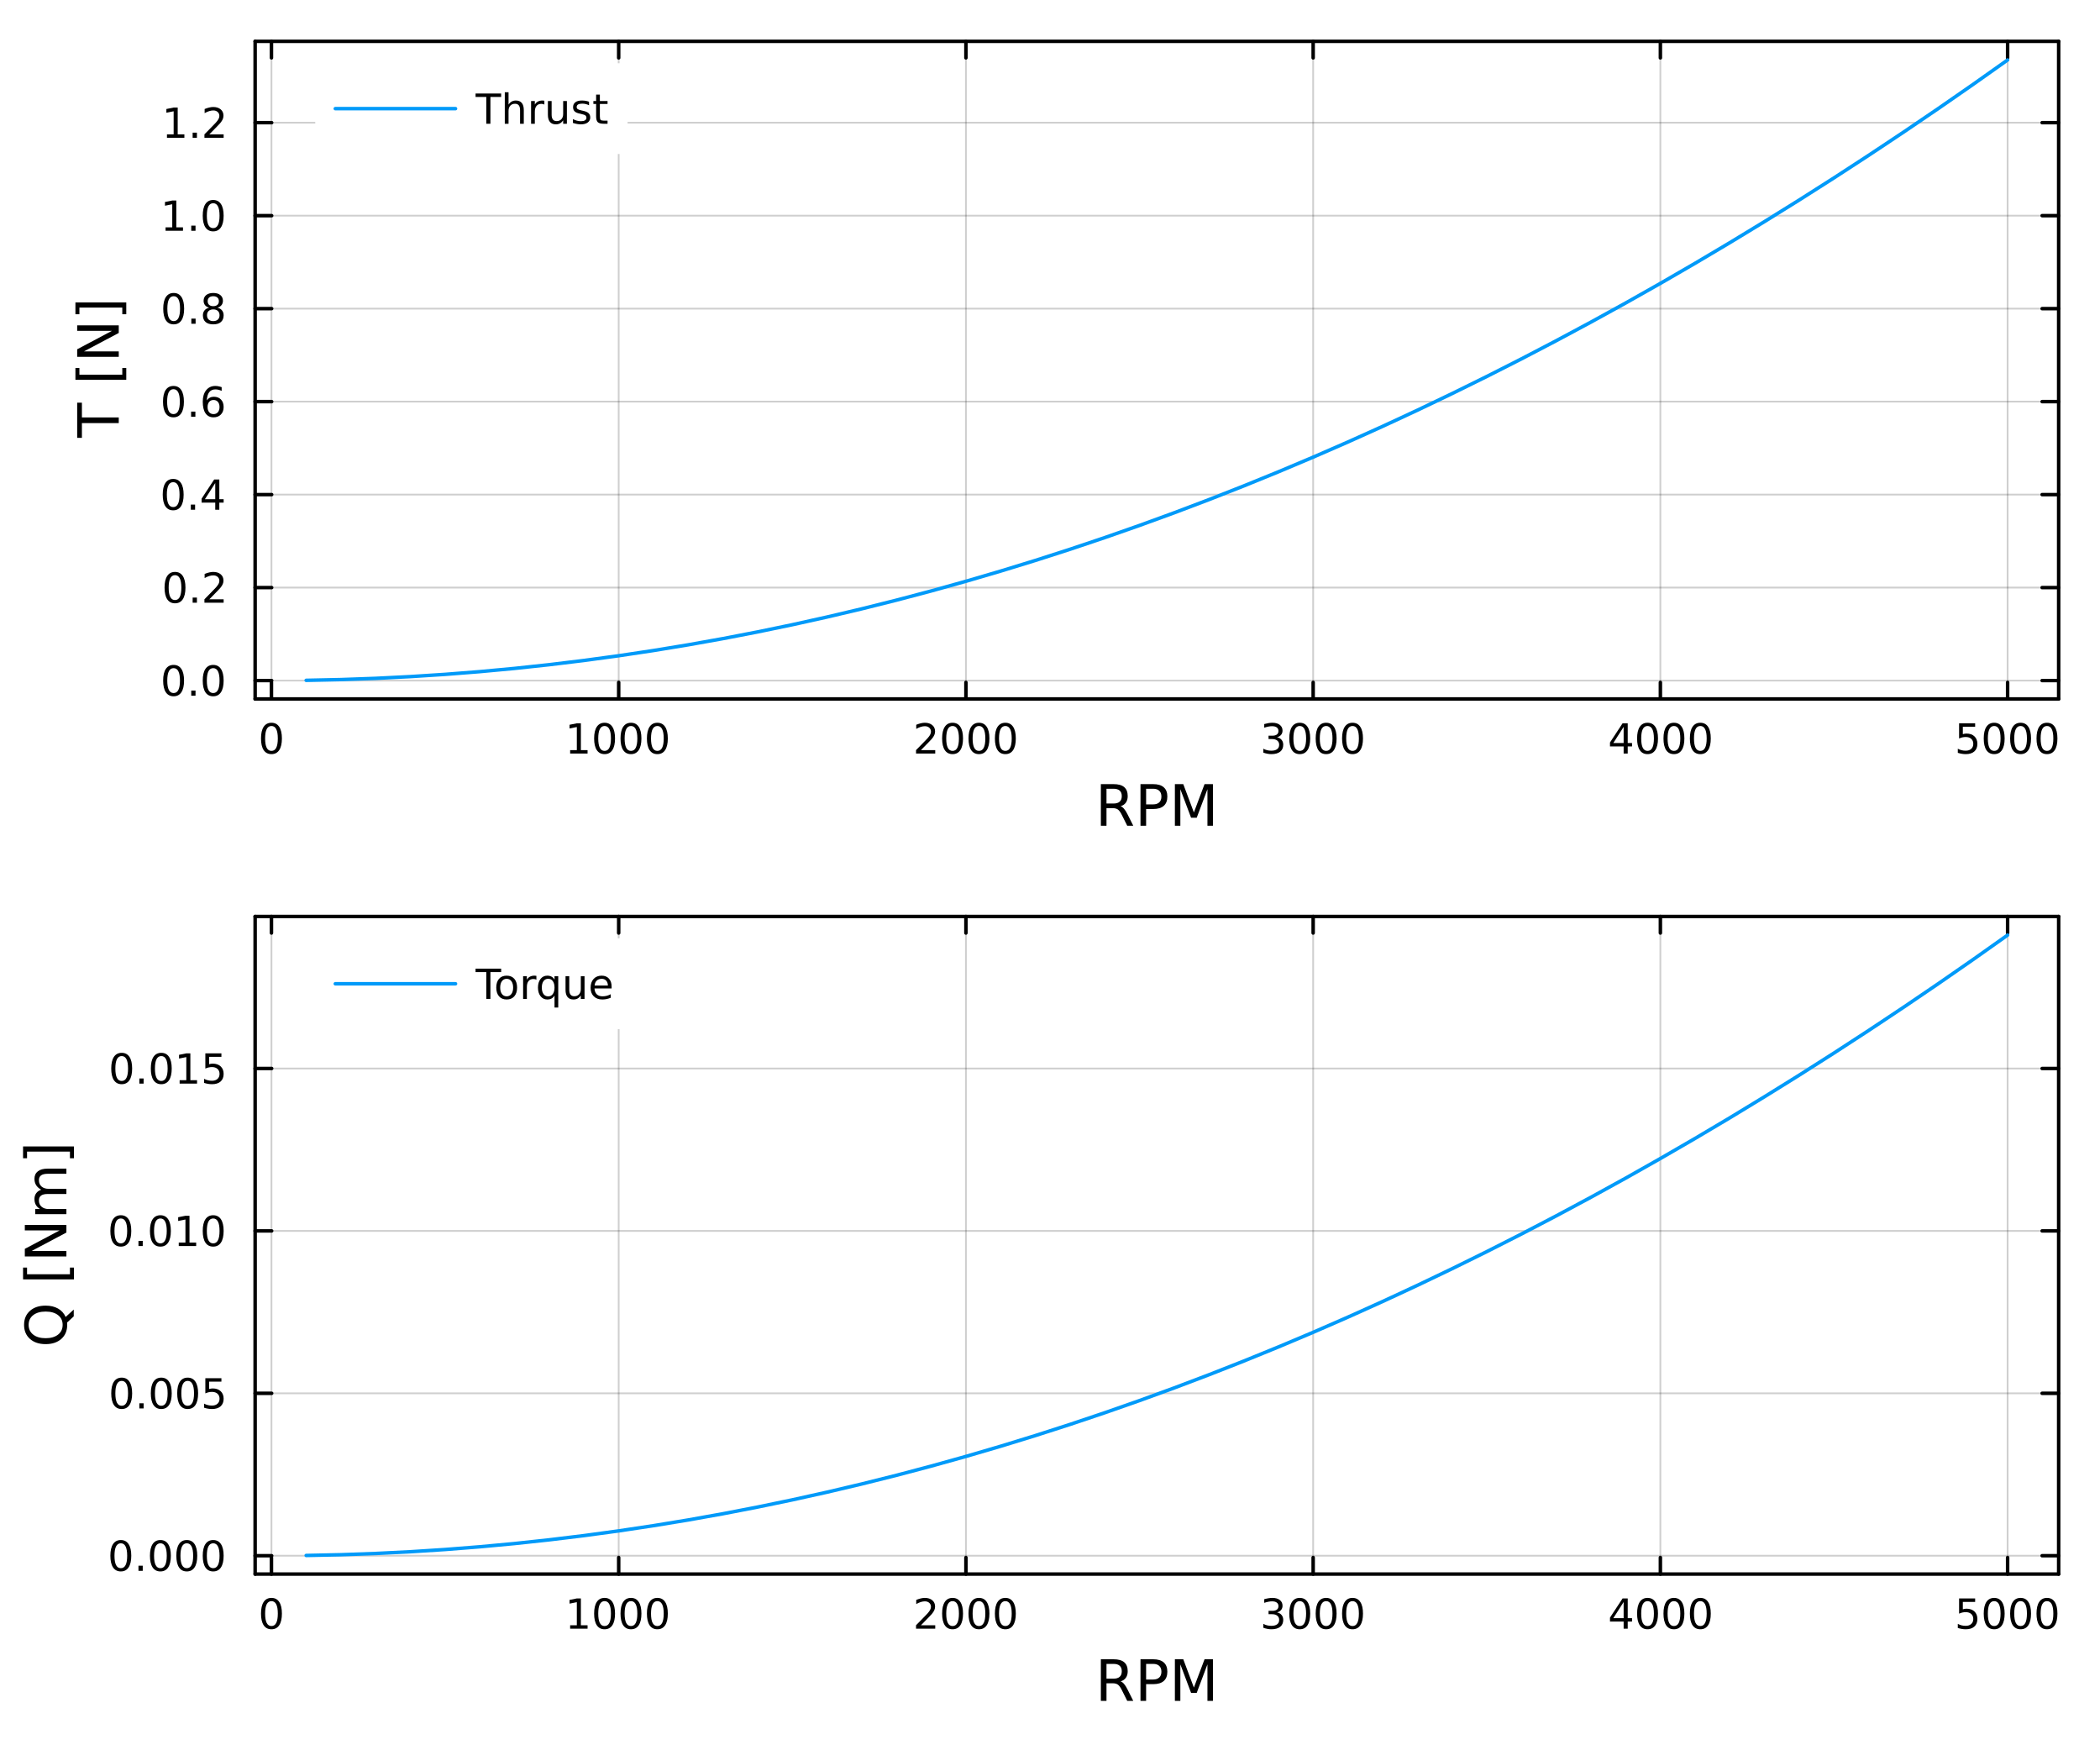 <?xml version="1.0" encoding="utf-8"?>
<svg xmlns="http://www.w3.org/2000/svg" xmlns:xlink="http://www.w3.org/1999/xlink" width="600" height="500" viewBox="0 0 2400 2000">
<rect x="0" y="0" width="2400" height="2000" fill="#333333" stroke="none"/>
<defs>
  <clipPath id="clip850">
    <rect x="0" y="0" width="2400" height="2000"/>
  </clipPath>
</defs>
<path clip-path="url(#clip850)" d="M0 2000 L2400 2000 L2400 0 L0 0  Z" fill="#ffffff" fill-rule="evenodd" fill-opacity="1"/>
<defs>
  <clipPath id="clip851">
    <rect x="480" y="0" width="1681" height="1681"/>
  </clipPath>
</defs>
<path clip-path="url(#clip850)" d="M291.584 798.66 L2352.76 798.66 L2352.76 47.244 L291.584 47.244  Z" fill="#ffffff" fill-rule="evenodd" fill-opacity="1"/>
<defs>
  <clipPath id="clip852">
    <rect x="291" y="47" width="2062" height="752"/>
  </clipPath>
</defs>
<polyline clip-path="url(#clip852)" style="stroke:#000000; stroke-linecap:round; stroke-linejoin:round; stroke-width:2; stroke-opacity:0.1; fill:none" points="310.235,798.66 310.235,47.244 "/>
<polyline clip-path="url(#clip852)" style="stroke:#000000; stroke-linecap:round; stroke-linejoin:round; stroke-width:2; stroke-opacity:0.1; fill:none" points="707.072,798.66 707.072,47.244 "/>
<polyline clip-path="url(#clip852)" style="stroke:#000000; stroke-linecap:round; stroke-linejoin:round; stroke-width:2; stroke-opacity:0.1; fill:none" points="1103.91,798.66 1103.91,47.244 "/>
<polyline clip-path="url(#clip852)" style="stroke:#000000; stroke-linecap:round; stroke-linejoin:round; stroke-width:2; stroke-opacity:0.1; fill:none" points="1500.75,798.66 1500.75,47.244 "/>
<polyline clip-path="url(#clip852)" style="stroke:#000000; stroke-linecap:round; stroke-linejoin:round; stroke-width:2; stroke-opacity:0.1; fill:none" points="1897.58,798.66 1897.58,47.244 "/>
<polyline clip-path="url(#clip852)" style="stroke:#000000; stroke-linecap:round; stroke-linejoin:round; stroke-width:2; stroke-opacity:0.1; fill:none" points="2294.42,798.66 2294.42,47.244 "/>
<polyline clip-path="url(#clip852)" style="stroke:#000000; stroke-linecap:round; stroke-linejoin:round; stroke-width:2; stroke-opacity:0.1; fill:none" points="310.235,798.66 310.235,47.244 "/>
<polyline clip-path="url(#clip852)" style="stroke:#000000; stroke-linecap:round; stroke-linejoin:round; stroke-width:2; stroke-opacity:0.1; fill:none" points="707.072,798.66 707.072,47.244 "/>
<polyline clip-path="url(#clip852)" style="stroke:#000000; stroke-linecap:round; stroke-linejoin:round; stroke-width:2; stroke-opacity:0.1; fill:none" points="1103.91,798.66 1103.91,47.244 "/>
<polyline clip-path="url(#clip852)" style="stroke:#000000; stroke-linecap:round; stroke-linejoin:round; stroke-width:2; stroke-opacity:0.1; fill:none" points="1500.75,798.66 1500.75,47.244 "/>
<polyline clip-path="url(#clip852)" style="stroke:#000000; stroke-linecap:round; stroke-linejoin:round; stroke-width:2; stroke-opacity:0.1; fill:none" points="1897.58,798.66 1897.58,47.244 "/>
<polyline clip-path="url(#clip852)" style="stroke:#000000; stroke-linecap:round; stroke-linejoin:round; stroke-width:2; stroke-opacity:0.1; fill:none" points="2294.42,798.66 2294.42,47.244 "/>
<polyline clip-path="url(#clip850)" style="stroke:#000000; stroke-linecap:round; stroke-linejoin:round; stroke-width:4; stroke-opacity:1; fill:none" points="291.584,798.66 2352.76,798.66 "/>
<polyline clip-path="url(#clip850)" style="stroke:#000000; stroke-linecap:round; stroke-linejoin:round; stroke-width:4; stroke-opacity:1; fill:none" points="291.584,47.244 2352.76,47.244 "/>
<polyline clip-path="url(#clip850)" style="stroke:#000000; stroke-linecap:round; stroke-linejoin:round; stroke-width:4; stroke-opacity:1; fill:none" points="310.235,798.66 310.235,779.762 "/>
<polyline clip-path="url(#clip850)" style="stroke:#000000; stroke-linecap:round; stroke-linejoin:round; stroke-width:4; stroke-opacity:1; fill:none" points="707.072,798.66 707.072,779.762 "/>
<polyline clip-path="url(#clip850)" style="stroke:#000000; stroke-linecap:round; stroke-linejoin:round; stroke-width:4; stroke-opacity:1; fill:none" points="1103.91,798.66 1103.91,779.762 "/>
<polyline clip-path="url(#clip850)" style="stroke:#000000; stroke-linecap:round; stroke-linejoin:round; stroke-width:4; stroke-opacity:1; fill:none" points="1500.75,798.66 1500.75,779.762 "/>
<polyline clip-path="url(#clip850)" style="stroke:#000000; stroke-linecap:round; stroke-linejoin:round; stroke-width:4; stroke-opacity:1; fill:none" points="1897.58,798.66 1897.58,779.762 "/>
<polyline clip-path="url(#clip850)" style="stroke:#000000; stroke-linecap:round; stroke-linejoin:round; stroke-width:4; stroke-opacity:1; fill:none" points="2294.42,798.66 2294.42,779.762 "/>
<polyline clip-path="url(#clip850)" style="stroke:#000000; stroke-linecap:round; stroke-linejoin:round; stroke-width:4; stroke-opacity:1; fill:none" points="310.235,47.244 310.235,66.142 "/>
<polyline clip-path="url(#clip850)" style="stroke:#000000; stroke-linecap:round; stroke-linejoin:round; stroke-width:4; stroke-opacity:1; fill:none" points="707.072,47.244 707.072,66.142 "/>
<polyline clip-path="url(#clip850)" style="stroke:#000000; stroke-linecap:round; stroke-linejoin:round; stroke-width:4; stroke-opacity:1; fill:none" points="1103.91,47.244 1103.91,66.142 "/>
<polyline clip-path="url(#clip850)" style="stroke:#000000; stroke-linecap:round; stroke-linejoin:round; stroke-width:4; stroke-opacity:1; fill:none" points="1500.75,47.244 1500.75,66.142 "/>
<polyline clip-path="url(#clip850)" style="stroke:#000000; stroke-linecap:round; stroke-linejoin:round; stroke-width:4; stroke-opacity:1; fill:none" points="1897.58,47.244 1897.58,66.142 "/>
<polyline clip-path="url(#clip850)" style="stroke:#000000; stroke-linecap:round; stroke-linejoin:round; stroke-width:4; stroke-opacity:1; fill:none" points="2294.42,47.244 2294.42,66.142 "/>
<path clip-path="url(#clip850)" d="M310.235 829.579 Q306.624 829.579 304.795 833.143 Q302.99 836.685 302.99 843.815 Q302.99 850.921 304.795 854.486 Q306.624 858.027 310.235 858.027 Q313.869 858.027 315.675 854.486 Q317.504 850.921 317.504 843.815 Q317.504 836.685 315.675 833.143 Q313.869 829.579 310.235 829.579 M310.235 825.875 Q316.045 825.875 319.101 830.481 Q322.18 835.065 322.18 843.815 Q322.18 852.541 319.101 857.148 Q316.045 861.731 310.235 861.731 Q304.425 861.731 301.346 857.148 Q298.291 852.541 298.291 843.815 Q298.291 835.065 301.346 830.481 Q304.425 825.875 310.235 825.875 Z" fill="#000000" fill-rule="nonzero" fill-opacity="1" /><path clip-path="url(#clip850)" d="M651.598 857.125 L659.237 857.125 L659.237 830.759 L650.927 832.426 L650.927 828.167 L659.191 826.5 L663.867 826.5 L663.867 857.125 L671.505 857.125 L671.505 861.06 L651.598 861.06 L651.598 857.125 Z" fill="#000000" fill-rule="nonzero" fill-opacity="1" /><path clip-path="url(#clip850)" d="M690.95 829.579 Q687.339 829.579 685.51 833.143 Q683.704 836.685 683.704 843.815 Q683.704 850.921 685.51 854.486 Q687.339 858.027 690.95 858.027 Q694.584 858.027 696.39 854.486 Q698.218 850.921 698.218 843.815 Q698.218 836.685 696.39 833.143 Q694.584 829.579 690.95 829.579 M690.95 825.875 Q696.76 825.875 699.815 830.481 Q702.894 835.065 702.894 843.815 Q702.894 852.541 699.815 857.148 Q696.76 861.731 690.95 861.731 Q685.14 861.731 682.061 857.148 Q679.005 852.541 679.005 843.815 Q679.005 835.065 682.061 830.481 Q685.14 825.875 690.95 825.875 Z" fill="#000000" fill-rule="nonzero" fill-opacity="1" /><path clip-path="url(#clip850)" d="M721.112 829.579 Q717.501 829.579 715.672 833.143 Q713.866 836.685 713.866 843.815 Q713.866 850.921 715.672 854.486 Q717.501 858.027 721.112 858.027 Q724.746 858.027 726.551 854.486 Q728.38 850.921 728.38 843.815 Q728.38 836.685 726.551 833.143 Q724.746 829.579 721.112 829.579 M721.112 825.875 Q726.922 825.875 729.977 830.481 Q733.056 835.065 733.056 843.815 Q733.056 852.541 729.977 857.148 Q726.922 861.731 721.112 861.731 Q715.301 861.731 712.223 857.148 Q709.167 852.541 709.167 843.815 Q709.167 835.065 712.223 830.481 Q715.301 825.875 721.112 825.875 Z" fill="#000000" fill-rule="nonzero" fill-opacity="1" /><path clip-path="url(#clip850)" d="M751.274 829.579 Q747.662 829.579 745.834 833.143 Q744.028 836.685 744.028 843.815 Q744.028 850.921 745.834 854.486 Q747.662 858.027 751.274 858.027 Q754.908 858.027 756.713 854.486 Q758.542 850.921 758.542 843.815 Q758.542 836.685 756.713 833.143 Q754.908 829.579 751.274 829.579 M751.274 825.875 Q757.084 825.875 760.139 830.481 Q763.218 835.065 763.218 843.815 Q763.218 852.541 760.139 857.148 Q757.084 861.731 751.274 861.731 Q745.463 861.731 742.385 857.148 Q739.329 852.541 739.329 843.815 Q739.329 835.065 742.385 830.481 Q745.463 825.875 751.274 825.875 Z" fill="#000000" fill-rule="nonzero" fill-opacity="1" /><path clip-path="url(#clip850)" d="M1052.52 857.125 L1068.84 857.125 L1068.84 861.06 L1046.9 861.06 L1046.9 857.125 Q1049.56 854.37 1054.14 849.74 Q1058.75 845.088 1059.93 843.745 Q1062.17 841.222 1063.05 839.486 Q1063.96 837.727 1063.96 836.037 Q1063.96 833.282 1062.01 831.546 Q1060.09 829.81 1056.99 829.81 Q1054.79 829.81 1052.34 830.574 Q1049.91 831.338 1047.13 832.889 L1047.13 828.167 Q1049.95 827.032 1052.41 826.454 Q1054.86 825.875 1056.9 825.875 Q1062.27 825.875 1065.46 828.56 Q1068.66 831.245 1068.66 835.736 Q1068.66 837.866 1067.84 839.787 Q1067.06 841.685 1064.95 844.278 Q1064.37 844.949 1061.27 848.166 Q1058.17 851.361 1052.52 857.125 Z" fill="#000000" fill-rule="nonzero" fill-opacity="1" /><path clip-path="url(#clip850)" d="M1088.65 829.579 Q1085.04 829.579 1083.22 833.143 Q1081.41 836.685 1081.41 843.815 Q1081.41 850.921 1083.22 854.486 Q1085.04 858.027 1088.65 858.027 Q1092.29 858.027 1094.09 854.486 Q1095.92 850.921 1095.92 843.815 Q1095.92 836.685 1094.09 833.143 Q1092.29 829.579 1088.65 829.579 M1088.65 825.875 Q1094.47 825.875 1097.52 830.481 Q1100.6 835.065 1100.6 843.815 Q1100.6 852.541 1097.52 857.148 Q1094.47 861.731 1088.65 861.731 Q1082.84 861.731 1079.77 857.148 Q1076.71 852.541 1076.71 843.815 Q1076.71 835.065 1079.77 830.481 Q1082.84 825.875 1088.65 825.875 Z" fill="#000000" fill-rule="nonzero" fill-opacity="1" /><path clip-path="url(#clip850)" d="M1118.82 829.579 Q1115.21 829.579 1113.38 833.143 Q1111.57 836.685 1111.57 843.815 Q1111.57 850.921 1113.38 854.486 Q1115.21 858.027 1118.82 858.027 Q1122.45 858.027 1124.26 854.486 Q1126.09 850.921 1126.09 843.815 Q1126.09 836.685 1124.26 833.143 Q1122.45 829.579 1118.82 829.579 M1118.82 825.875 Q1124.63 825.875 1127.68 830.481 Q1130.76 835.065 1130.76 843.815 Q1130.76 852.541 1127.68 857.148 Q1124.63 861.731 1118.82 861.731 Q1113.01 861.731 1109.93 857.148 Q1106.87 852.541 1106.87 843.815 Q1106.87 835.065 1109.93 830.481 Q1113.01 825.875 1118.82 825.875 Z" fill="#000000" fill-rule="nonzero" fill-opacity="1" /><path clip-path="url(#clip850)" d="M1148.98 829.579 Q1145.37 829.579 1143.54 833.143 Q1141.73 836.685 1141.73 843.815 Q1141.73 850.921 1143.54 854.486 Q1145.37 858.027 1148.98 858.027 Q1152.61 858.027 1154.42 854.486 Q1156.25 850.921 1156.25 843.815 Q1156.25 836.685 1154.42 833.143 Q1152.61 829.579 1148.98 829.579 M1148.98 825.875 Q1154.79 825.875 1157.84 830.481 Q1160.92 835.065 1160.92 843.815 Q1160.92 852.541 1157.84 857.148 Q1154.79 861.731 1148.98 861.731 Q1143.17 861.731 1140.09 857.148 Q1137.03 852.541 1137.03 843.815 Q1137.03 835.065 1140.09 830.481 Q1143.17 825.875 1148.98 825.875 Z" fill="#000000" fill-rule="nonzero" fill-opacity="1" /><path clip-path="url(#clip850)" d="M1459.43 842.426 Q1462.78 843.143 1464.66 845.412 Q1466.56 847.68 1466.56 851.014 Q1466.56 856.129 1463.04 858.93 Q1459.52 861.731 1453.04 861.731 Q1450.86 861.731 1448.55 861.291 Q1446.26 860.875 1443.8 860.018 L1443.8 855.504 Q1445.75 856.639 1448.06 857.217 Q1450.38 857.796 1452.9 857.796 Q1457.3 857.796 1459.59 856.06 Q1461.9 854.324 1461.9 851.014 Q1461.9 847.958 1459.75 846.245 Q1457.62 844.509 1453.8 844.509 L1449.77 844.509 L1449.77 840.666 L1453.99 840.666 Q1457.44 840.666 1459.27 839.301 Q1461.09 837.912 1461.09 835.319 Q1461.09 832.657 1459.2 831.245 Q1457.32 829.81 1453.8 829.81 Q1451.88 829.81 1449.68 830.227 Q1447.48 830.643 1444.84 831.523 L1444.84 827.356 Q1447.51 826.616 1449.82 826.245 Q1452.16 825.875 1454.22 825.875 Q1459.54 825.875 1462.64 828.305 Q1465.75 830.713 1465.75 834.833 Q1465.75 837.703 1464.1 839.694 Q1462.46 841.662 1459.43 842.426 Z" fill="#000000" fill-rule="nonzero" fill-opacity="1" /><path clip-path="url(#clip850)" d="M1485.42 829.579 Q1481.81 829.579 1479.98 833.143 Q1478.18 836.685 1478.18 843.815 Q1478.18 850.921 1479.98 854.486 Q1481.81 858.027 1485.42 858.027 Q1489.06 858.027 1490.86 854.486 Q1492.69 850.921 1492.69 843.815 Q1492.69 836.685 1490.86 833.143 Q1489.06 829.579 1485.42 829.579 M1485.42 825.875 Q1491.23 825.875 1494.29 830.481 Q1497.37 835.065 1497.37 843.815 Q1497.37 852.541 1494.29 857.148 Q1491.23 861.731 1485.42 861.731 Q1479.61 861.731 1476.53 857.148 Q1473.48 852.541 1473.48 843.815 Q1473.48 835.065 1476.53 830.481 Q1479.61 825.875 1485.42 825.875 Z" fill="#000000" fill-rule="nonzero" fill-opacity="1" /><path clip-path="url(#clip850)" d="M1515.58 829.579 Q1511.97 829.579 1510.14 833.143 Q1508.34 836.685 1508.34 843.815 Q1508.34 850.921 1510.14 854.486 Q1511.97 858.027 1515.58 858.027 Q1519.22 858.027 1521.02 854.486 Q1522.85 850.921 1522.85 843.815 Q1522.85 836.685 1521.02 833.143 Q1519.22 829.579 1515.58 829.579 M1515.58 825.875 Q1521.39 825.875 1524.45 830.481 Q1527.53 835.065 1527.53 843.815 Q1527.53 852.541 1524.45 857.148 Q1521.39 861.731 1515.58 861.731 Q1509.77 861.731 1506.7 857.148 Q1503.64 852.541 1503.64 843.815 Q1503.64 835.065 1506.7 830.481 Q1509.77 825.875 1515.58 825.875 Z" fill="#000000" fill-rule="nonzero" fill-opacity="1" /><path clip-path="url(#clip850)" d="M1545.75 829.579 Q1542.14 829.579 1540.31 833.143 Q1538.5 836.685 1538.5 843.815 Q1538.5 850.921 1540.31 854.486 Q1542.14 858.027 1545.75 858.027 Q1549.38 858.027 1551.19 854.486 Q1553.01 850.921 1553.01 843.815 Q1553.01 836.685 1551.19 833.143 Q1549.38 829.579 1545.75 829.579 M1545.75 825.875 Q1551.56 825.875 1554.61 830.481 Q1557.69 835.065 1557.69 843.815 Q1557.69 852.541 1554.61 857.148 Q1551.56 861.731 1545.75 861.731 Q1539.94 861.731 1536.86 857.148 Q1533.8 852.541 1533.8 843.815 Q1533.8 835.065 1536.86 830.481 Q1539.94 825.875 1545.75 825.875 Z" fill="#000000" fill-rule="nonzero" fill-opacity="1" /><path clip-path="url(#clip850)" d="M1855.59 830.574 L1843.79 849.023 L1855.59 849.023 L1855.59 830.574 M1854.37 826.5 L1860.25 826.5 L1860.25 849.023 L1865.18 849.023 L1865.18 852.912 L1860.25 852.912 L1860.25 861.06 L1855.59 861.06 L1855.59 852.912 L1839.99 852.912 L1839.99 848.398 L1854.37 826.5 Z" fill="#000000" fill-rule="nonzero" fill-opacity="1" /><path clip-path="url(#clip850)" d="M1882.91 829.579 Q1879.3 829.579 1877.47 833.143 Q1875.66 836.685 1875.66 843.815 Q1875.66 850.921 1877.47 854.486 Q1879.3 858.027 1882.91 858.027 Q1886.54 858.027 1888.35 854.486 Q1890.18 850.921 1890.18 843.815 Q1890.18 836.685 1888.35 833.143 Q1886.54 829.579 1882.91 829.579 M1882.91 825.875 Q1888.72 825.875 1891.77 830.481 Q1894.85 835.065 1894.85 843.815 Q1894.85 852.541 1891.77 857.148 Q1888.72 861.731 1882.91 861.731 Q1877.1 861.731 1874.02 857.148 Q1870.96 852.541 1870.96 843.815 Q1870.96 835.065 1874.02 830.481 Q1877.1 825.875 1882.91 825.875 Z" fill="#000000" fill-rule="nonzero" fill-opacity="1" /><path clip-path="url(#clip850)" d="M1913.07 829.579 Q1909.46 829.579 1907.63 833.143 Q1905.82 836.685 1905.82 843.815 Q1905.82 850.921 1907.63 854.486 Q1909.46 858.027 1913.07 858.027 Q1916.7 858.027 1918.51 854.486 Q1920.34 850.921 1920.34 843.815 Q1920.34 836.685 1918.51 833.143 Q1916.7 829.579 1913.07 829.579 M1913.07 825.875 Q1918.88 825.875 1921.94 830.481 Q1925.01 835.065 1925.01 843.815 Q1925.01 852.541 1921.94 857.148 Q1918.88 861.731 1913.07 861.731 Q1907.26 861.731 1904.18 857.148 Q1901.13 852.541 1901.13 843.815 Q1901.13 835.065 1904.18 830.481 Q1907.26 825.875 1913.07 825.875 Z" fill="#000000" fill-rule="nonzero" fill-opacity="1" /><path clip-path="url(#clip850)" d="M1943.23 829.579 Q1939.62 829.579 1937.79 833.143 Q1935.99 836.685 1935.99 843.815 Q1935.99 850.921 1937.79 854.486 Q1939.62 858.027 1943.23 858.027 Q1946.87 858.027 1948.67 854.486 Q1950.5 850.921 1950.5 843.815 Q1950.5 836.685 1948.67 833.143 Q1946.87 829.579 1943.23 829.579 M1943.23 825.875 Q1949.04 825.875 1952.1 830.481 Q1955.18 835.065 1955.18 843.815 Q1955.18 852.541 1952.1 857.148 Q1949.04 861.731 1943.23 861.731 Q1937.42 861.731 1934.34 857.148 Q1931.29 852.541 1931.29 843.815 Q1931.29 835.065 1934.34 830.481 Q1937.42 825.875 1943.23 825.875 Z" fill="#000000" fill-rule="nonzero" fill-opacity="1" /><path clip-path="url(#clip850)" d="M2238.96 826.5 L2257.31 826.5 L2257.31 830.435 L2243.24 830.435 L2243.24 838.907 Q2244.26 838.56 2245.28 838.398 Q2246.3 838.213 2247.31 838.213 Q2253.1 838.213 2256.48 841.384 Q2259.86 844.555 2259.86 849.972 Q2259.86 855.551 2256.39 858.652 Q2252.92 861.731 2246.6 861.731 Q2244.42 861.731 2242.15 861.361 Q2239.91 860.99 2237.5 860.25 L2237.5 855.551 Q2239.58 856.685 2241.81 857.24 Q2244.03 857.796 2246.5 857.796 Q2250.51 857.796 2252.85 855.69 Q2255.18 853.583 2255.18 849.972 Q2255.18 846.361 2252.85 844.254 Q2250.51 842.148 2246.5 842.148 Q2244.63 842.148 2242.75 842.565 Q2240.9 842.981 2238.96 843.861 L2238.96 826.5 Z" fill="#000000" fill-rule="nonzero" fill-opacity="1" /><path clip-path="url(#clip850)" d="M2279.07 829.579 Q2275.46 829.579 2273.63 833.143 Q2271.83 836.685 2271.83 843.815 Q2271.83 850.921 2273.63 854.486 Q2275.46 858.027 2279.07 858.027 Q2282.71 858.027 2284.51 854.486 Q2286.34 850.921 2286.34 843.815 Q2286.34 836.685 2284.51 833.143 Q2282.71 829.579 2279.07 829.579 M2279.07 825.875 Q2284.88 825.875 2287.94 830.481 Q2291.02 835.065 2291.02 843.815 Q2291.02 852.541 2287.94 857.148 Q2284.88 861.731 2279.07 861.731 Q2273.26 861.731 2270.18 857.148 Q2267.13 852.541 2267.13 843.815 Q2267.13 835.065 2270.18 830.481 Q2273.26 825.875 2279.07 825.875 Z" fill="#000000" fill-rule="nonzero" fill-opacity="1" /><path clip-path="url(#clip850)" d="M2309.24 829.579 Q2305.62 829.579 2303.8 833.143 Q2301.99 836.685 2301.99 843.815 Q2301.99 850.921 2303.8 854.486 Q2305.62 858.027 2309.24 858.027 Q2312.87 858.027 2314.68 854.486 Q2316.5 850.921 2316.5 843.815 Q2316.5 836.685 2314.68 833.143 Q2312.87 829.579 2309.24 829.579 M2309.24 825.875 Q2315.05 825.875 2318.1 830.481 Q2321.18 835.065 2321.18 843.815 Q2321.18 852.541 2318.1 857.148 Q2315.05 861.731 2309.24 861.731 Q2303.43 861.731 2300.35 857.148 Q2297.29 852.541 2297.29 843.815 Q2297.29 835.065 2300.35 830.481 Q2303.43 825.875 2309.24 825.875 Z" fill="#000000" fill-rule="nonzero" fill-opacity="1" /><path clip-path="url(#clip850)" d="M2339.4 829.579 Q2335.79 829.579 2333.96 833.143 Q2332.15 836.685 2332.15 843.815 Q2332.15 850.921 2333.96 854.486 Q2335.79 858.027 2339.4 858.027 Q2343.03 858.027 2344.84 854.486 Q2346.67 850.921 2346.67 843.815 Q2346.67 836.685 2344.84 833.143 Q2343.03 829.579 2339.4 829.579 M2339.4 825.875 Q2345.21 825.875 2348.26 830.481 Q2351.34 835.065 2351.34 843.815 Q2351.34 852.541 2348.26 857.148 Q2345.21 861.731 2339.4 861.731 Q2333.59 861.731 2330.51 857.148 Q2327.45 852.541 2327.45 843.815 Q2327.45 835.065 2330.51 830.481 Q2333.59 825.875 2339.4 825.875 Z" fill="#000000" fill-rule="nonzero" fill-opacity="1" /><path clip-path="url(#clip850)" d="M1280.67 921.244 Q1282.73 921.944 1284.68 924.236 Q1286.65 926.527 1288.62 930.538 L1295.15 943.524 L1288.24 943.524 L1282.16 931.334 Q1279.81 926.559 1277.58 925 Q1275.38 923.44 1271.56 923.44 L1264.56 923.44 L1264.56 943.524 L1258.13 943.524 L1258.13 896.004 L1272.64 896.004 Q1280.79 896.004 1284.8 899.409 Q1288.81 902.815 1288.81 909.69 Q1288.81 914.178 1286.71 917.138 Q1284.64 920.098 1280.67 921.244 M1264.56 901.287 L1264.56 918.157 L1272.64 918.157 Q1277.29 918.157 1279.65 916.024 Q1282.03 913.86 1282.03 909.69 Q1282.03 905.521 1279.65 903.42 Q1277.29 901.287 1272.64 901.287 L1264.56 901.287 Z" fill="#000000" fill-rule="nonzero" fill-opacity="1" /><path clip-path="url(#clip850)" d="M1309.85 901.287 L1309.85 919.143 L1317.94 919.143 Q1322.42 919.143 1324.88 916.82 Q1327.33 914.496 1327.33 910.199 Q1327.33 905.934 1324.88 903.611 Q1322.42 901.287 1317.94 901.287 L1309.85 901.287 M1303.42 896.004 L1317.94 896.004 Q1325.93 896.004 1330 899.632 Q1334.11 903.229 1334.11 910.199 Q1334.11 917.233 1330 920.83 Q1325.93 924.427 1317.94 924.427 L1309.85 924.427 L1309.85 943.524 L1303.42 943.524 L1303.42 896.004 Z" fill="#000000" fill-rule="nonzero" fill-opacity="1" /><path clip-path="url(#clip850)" d="M1342.73 896.004 L1352.31 896.004 L1364.44 928.342 L1376.63 896.004 L1386.21 896.004 L1386.21 943.524 L1379.94 943.524 L1379.94 901.797 L1367.68 934.389 L1361.22 934.389 L1348.97 901.797 L1348.97 943.524 L1342.73 943.524 L1342.73 896.004 Z" fill="#000000" fill-rule="nonzero" fill-opacity="1" /><polyline clip-path="url(#clip852)" style="stroke:#000000; stroke-linecap:round; stroke-linejoin:round; stroke-width:2; stroke-opacity:0.1; fill:none" points="291.584,777.677 2352.76,777.677 "/>
<polyline clip-path="url(#clip852)" style="stroke:#000000; stroke-linecap:round; stroke-linejoin:round; stroke-width:2; stroke-opacity:0.1; fill:none" points="291.584,671.426 2352.76,671.426 "/>
<polyline clip-path="url(#clip852)" style="stroke:#000000; stroke-linecap:round; stroke-linejoin:round; stroke-width:2; stroke-opacity:0.1; fill:none" points="291.584,565.175 2352.76,565.175 "/>
<polyline clip-path="url(#clip852)" style="stroke:#000000; stroke-linecap:round; stroke-linejoin:round; stroke-width:2; stroke-opacity:0.1; fill:none" points="291.584,458.924 2352.76,458.924 "/>
<polyline clip-path="url(#clip852)" style="stroke:#000000; stroke-linecap:round; stroke-linejoin:round; stroke-width:2; stroke-opacity:0.1; fill:none" points="291.584,352.673 2352.76,352.673 "/>
<polyline clip-path="url(#clip852)" style="stroke:#000000; stroke-linecap:round; stroke-linejoin:round; stroke-width:2; stroke-opacity:0.1; fill:none" points="291.584,246.422 2352.76,246.422 "/>
<polyline clip-path="url(#clip852)" style="stroke:#000000; stroke-linecap:round; stroke-linejoin:round; stroke-width:2; stroke-opacity:0.1; fill:none" points="291.584,140.171 2352.76,140.171 "/>
<polyline clip-path="url(#clip852)" style="stroke:#000000; stroke-linecap:round; stroke-linejoin:round; stroke-width:2; stroke-opacity:0.1; fill:none" points="291.584,777.677 2352.76,777.677 "/>
<polyline clip-path="url(#clip852)" style="stroke:#000000; stroke-linecap:round; stroke-linejoin:round; stroke-width:2; stroke-opacity:0.1; fill:none" points="291.584,671.426 2352.76,671.426 "/>
<polyline clip-path="url(#clip852)" style="stroke:#000000; stroke-linecap:round; stroke-linejoin:round; stroke-width:2; stroke-opacity:0.1; fill:none" points="291.584,565.175 2352.76,565.175 "/>
<polyline clip-path="url(#clip852)" style="stroke:#000000; stroke-linecap:round; stroke-linejoin:round; stroke-width:2; stroke-opacity:0.1; fill:none" points="291.584,458.924 2352.76,458.924 "/>
<polyline clip-path="url(#clip852)" style="stroke:#000000; stroke-linecap:round; stroke-linejoin:round; stroke-width:2; stroke-opacity:0.1; fill:none" points="291.584,352.673 2352.76,352.673 "/>
<polyline clip-path="url(#clip852)" style="stroke:#000000; stroke-linecap:round; stroke-linejoin:round; stroke-width:2; stroke-opacity:0.1; fill:none" points="291.584,246.422 2352.76,246.422 "/>
<polyline clip-path="url(#clip852)" style="stroke:#000000; stroke-linecap:round; stroke-linejoin:round; stroke-width:2; stroke-opacity:0.1; fill:none" points="291.584,140.171 2352.76,140.171 "/>
<polyline clip-path="url(#clip850)" style="stroke:#000000; stroke-linecap:round; stroke-linejoin:round; stroke-width:4; stroke-opacity:1; fill:none" points="291.584,798.66 291.584,47.244 "/>
<polyline clip-path="url(#clip850)" style="stroke:#000000; stroke-linecap:round; stroke-linejoin:round; stroke-width:4; stroke-opacity:1; fill:none" points="2352.76,798.66 2352.76,47.244 "/>
<polyline clip-path="url(#clip850)" style="stroke:#000000; stroke-linecap:round; stroke-linejoin:round; stroke-width:4; stroke-opacity:1; fill:none" points="291.584,777.677 310.482,777.677 "/>
<polyline clip-path="url(#clip850)" style="stroke:#000000; stroke-linecap:round; stroke-linejoin:round; stroke-width:4; stroke-opacity:1; fill:none" points="291.584,671.426 310.482,671.426 "/>
<polyline clip-path="url(#clip850)" style="stroke:#000000; stroke-linecap:round; stroke-linejoin:round; stroke-width:4; stroke-opacity:1; fill:none" points="291.584,565.175 310.482,565.175 "/>
<polyline clip-path="url(#clip850)" style="stroke:#000000; stroke-linecap:round; stroke-linejoin:round; stroke-width:4; stroke-opacity:1; fill:none" points="291.584,458.924 310.482,458.924 "/>
<polyline clip-path="url(#clip850)" style="stroke:#000000; stroke-linecap:round; stroke-linejoin:round; stroke-width:4; stroke-opacity:1; fill:none" points="291.584,352.673 310.482,352.673 "/>
<polyline clip-path="url(#clip850)" style="stroke:#000000; stroke-linecap:round; stroke-linejoin:round; stroke-width:4; stroke-opacity:1; fill:none" points="291.584,246.422 310.482,246.422 "/>
<polyline clip-path="url(#clip850)" style="stroke:#000000; stroke-linecap:round; stroke-linejoin:round; stroke-width:4; stroke-opacity:1; fill:none" points="291.584,140.171 310.482,140.171 "/>
<polyline clip-path="url(#clip850)" style="stroke:#000000; stroke-linecap:round; stroke-linejoin:round; stroke-width:4; stroke-opacity:1; fill:none" points="2352.76,777.677 2333.86,777.677 "/>
<polyline clip-path="url(#clip850)" style="stroke:#000000; stroke-linecap:round; stroke-linejoin:round; stroke-width:4; stroke-opacity:1; fill:none" points="2352.76,671.426 2333.86,671.426 "/>
<polyline clip-path="url(#clip850)" style="stroke:#000000; stroke-linecap:round; stroke-linejoin:round; stroke-width:4; stroke-opacity:1; fill:none" points="2352.76,565.175 2333.86,565.175 "/>
<polyline clip-path="url(#clip850)" style="stroke:#000000; stroke-linecap:round; stroke-linejoin:round; stroke-width:4; stroke-opacity:1; fill:none" points="2352.76,458.924 2333.86,458.924 "/>
<polyline clip-path="url(#clip850)" style="stroke:#000000; stroke-linecap:round; stroke-linejoin:round; stroke-width:4; stroke-opacity:1; fill:none" points="2352.76,352.673 2333.86,352.673 "/>
<polyline clip-path="url(#clip850)" style="stroke:#000000; stroke-linecap:round; stroke-linejoin:round; stroke-width:4; stroke-opacity:1; fill:none" points="2352.76,246.422 2333.86,246.422 "/>
<polyline clip-path="url(#clip850)" style="stroke:#000000; stroke-linecap:round; stroke-linejoin:round; stroke-width:4; stroke-opacity:1; fill:none" points="2352.76,140.171 2333.86,140.171 "/>
<path clip-path="url(#clip850)" d="M198.408 763.476 Q194.797 763.476 192.969 767.041 Q191.163 770.582 191.163 777.712 Q191.163 784.818 192.969 788.383 Q194.797 791.925 198.408 791.925 Q202.043 791.925 203.848 788.383 Q205.677 784.818 205.677 777.712 Q205.677 770.582 203.848 767.041 Q202.043 763.476 198.408 763.476 M198.408 759.772 Q204.218 759.772 207.274 764.378 Q210.353 768.962 210.353 777.712 Q210.353 786.439 207.274 791.045 Q204.218 795.628 198.408 795.628 Q192.598 795.628 189.519 791.045 Q186.464 786.439 186.464 777.712 Q186.464 768.962 189.519 764.378 Q192.598 759.772 198.408 759.772 Z" fill="#000000" fill-rule="nonzero" fill-opacity="1" /><path clip-path="url(#clip850)" d="M218.57 789.077 L223.454 789.077 L223.454 794.957 L218.57 794.957 L218.57 789.077 Z" fill="#000000" fill-rule="nonzero" fill-opacity="1" /><path clip-path="url(#clip850)" d="M243.64 763.476 Q240.028 763.476 238.2 767.041 Q236.394 770.582 236.394 777.712 Q236.394 784.818 238.2 788.383 Q240.028 791.925 243.64 791.925 Q247.274 791.925 249.079 788.383 Q250.908 784.818 250.908 777.712 Q250.908 770.582 249.079 767.041 Q247.274 763.476 243.64 763.476 M243.64 759.772 Q249.45 759.772 252.505 764.378 Q255.584 768.962 255.584 777.712 Q255.584 786.439 252.505 791.045 Q249.45 795.628 243.64 795.628 Q237.829 795.628 234.751 791.045 Q231.695 786.439 231.695 777.712 Q231.695 768.962 234.751 764.378 Q237.829 759.772 243.64 759.772 Z" fill="#000000" fill-rule="nonzero" fill-opacity="1" /><path clip-path="url(#clip850)" d="M200.006 657.225 Q196.394 657.225 194.566 660.79 Q192.76 664.331 192.76 671.461 Q192.76 678.567 194.566 682.132 Q196.394 685.674 200.006 685.674 Q203.64 685.674 205.445 682.132 Q207.274 678.567 207.274 671.461 Q207.274 664.331 205.445 660.79 Q203.64 657.225 200.006 657.225 M200.006 653.521 Q205.816 653.521 208.871 658.128 Q211.95 662.711 211.95 671.461 Q211.95 680.188 208.871 684.794 Q205.816 689.377 200.006 689.377 Q194.195 689.377 191.117 684.794 Q188.061 680.188 188.061 671.461 Q188.061 662.711 191.117 658.128 Q194.195 653.521 200.006 653.521 Z" fill="#000000" fill-rule="nonzero" fill-opacity="1" /><path clip-path="url(#clip850)" d="M220.167 682.827 L225.052 682.827 L225.052 688.706 L220.167 688.706 L220.167 682.827 Z" fill="#000000" fill-rule="nonzero" fill-opacity="1" /><path clip-path="url(#clip850)" d="M239.265 684.771 L255.584 684.771 L255.584 688.706 L233.64 688.706 L233.64 684.771 Q236.302 682.016 240.885 677.387 Q245.491 672.734 246.672 671.391 Q248.917 668.868 249.797 667.132 Q250.7 665.373 250.7 663.683 Q250.7 660.928 248.755 659.192 Q246.834 657.456 243.732 657.456 Q241.533 657.456 239.079 658.22 Q236.649 658.984 233.871 660.535 L233.871 655.813 Q236.695 654.679 239.149 654.1 Q241.603 653.521 243.64 653.521 Q249.01 653.521 252.204 656.206 Q255.399 658.891 255.399 663.382 Q255.399 665.512 254.589 667.433 Q253.802 669.331 251.695 671.924 Q251.116 672.595 248.015 675.813 Q244.913 679.007 239.265 684.771 Z" fill="#000000" fill-rule="nonzero" fill-opacity="1" /><path clip-path="url(#clip850)" d="M197.922 550.974 Q194.311 550.974 192.482 554.539 Q190.677 558.08 190.677 565.21 Q190.677 572.316 192.482 575.881 Q194.311 579.423 197.922 579.423 Q201.556 579.423 203.362 575.881 Q205.191 572.316 205.191 565.21 Q205.191 558.08 203.362 554.539 Q201.556 550.974 197.922 550.974 M197.922 547.27 Q203.732 547.27 206.788 551.877 Q209.867 556.46 209.867 565.21 Q209.867 573.937 206.788 578.543 Q203.732 583.126 197.922 583.126 Q192.112 583.126 189.033 578.543 Q185.978 573.937 185.978 565.21 Q185.978 556.46 189.033 551.877 Q192.112 547.27 197.922 547.27 Z" fill="#000000" fill-rule="nonzero" fill-opacity="1" /><path clip-path="url(#clip850)" d="M218.084 576.576 L222.968 576.576 L222.968 582.455 L218.084 582.455 L218.084 576.576 Z" fill="#000000" fill-rule="nonzero" fill-opacity="1" /><path clip-path="url(#clip850)" d="M246.001 551.969 L234.195 570.418 L246.001 570.418 L246.001 551.969 M244.774 547.895 L250.653 547.895 L250.653 570.418 L255.584 570.418 L255.584 574.307 L250.653 574.307 L250.653 582.455 L246.001 582.455 L246.001 574.307 L230.399 574.307 L230.399 569.793 L244.774 547.895 Z" fill="#000000" fill-rule="nonzero" fill-opacity="1" /><path clip-path="url(#clip850)" d="M198.246 444.723 Q194.635 444.723 192.806 448.288 Q191.001 451.829 191.001 458.959 Q191.001 466.065 192.806 469.63 Q194.635 473.172 198.246 473.172 Q201.88 473.172 203.686 469.63 Q205.515 466.065 205.515 458.959 Q205.515 451.829 203.686 448.288 Q201.88 444.723 198.246 444.723 M198.246 441.019 Q204.056 441.019 207.112 445.626 Q210.191 450.209 210.191 458.959 Q210.191 467.686 207.112 472.292 Q204.056 476.876 198.246 476.876 Q192.436 476.876 189.357 472.292 Q186.302 467.686 186.302 458.959 Q186.302 450.209 189.357 445.626 Q192.436 441.019 198.246 441.019 Z" fill="#000000" fill-rule="nonzero" fill-opacity="1" /><path clip-path="url(#clip850)" d="M218.408 470.325 L223.292 470.325 L223.292 476.204 L218.408 476.204 L218.408 470.325 Z" fill="#000000" fill-rule="nonzero" fill-opacity="1" /><path clip-path="url(#clip850)" d="M244.056 457.061 Q240.908 457.061 239.056 459.214 Q237.228 461.366 237.228 465.116 Q237.228 468.843 239.056 471.019 Q240.908 473.172 244.056 473.172 Q247.204 473.172 249.033 471.019 Q250.885 468.843 250.885 465.116 Q250.885 461.366 249.033 459.214 Q247.204 457.061 244.056 457.061 M253.339 442.408 L253.339 446.667 Q251.579 445.834 249.774 445.394 Q247.991 444.954 246.232 444.954 Q241.603 444.954 239.149 448.079 Q236.718 451.204 236.371 457.524 Q237.737 455.51 239.797 454.445 Q241.857 453.357 244.334 453.357 Q249.542 453.357 252.552 456.528 Q255.584 459.677 255.584 465.116 Q255.584 470.44 252.436 473.658 Q249.288 476.876 244.056 476.876 Q238.061 476.876 234.89 472.292 Q231.718 467.686 231.718 458.959 Q231.718 450.765 235.607 445.903 Q239.496 441.019 246.047 441.019 Q247.806 441.019 249.589 441.366 Q251.394 441.714 253.339 442.408 Z" fill="#000000" fill-rule="nonzero" fill-opacity="1" /><path clip-path="url(#clip850)" d="M198.501 338.472 Q194.89 338.472 193.061 342.037 Q191.256 345.578 191.256 352.708 Q191.256 359.815 193.061 363.379 Q194.89 366.921 198.501 366.921 Q202.135 366.921 203.941 363.379 Q205.769 359.815 205.769 352.708 Q205.769 345.578 203.941 342.037 Q202.135 338.472 198.501 338.472 M198.501 334.768 Q204.311 334.768 207.367 339.375 Q210.445 343.958 210.445 352.708 Q210.445 361.435 207.367 366.041 Q204.311 370.625 198.501 370.625 Q192.691 370.625 189.612 366.041 Q186.557 361.435 186.557 352.708 Q186.557 343.958 189.612 339.375 Q192.691 334.768 198.501 334.768 Z" fill="#000000" fill-rule="nonzero" fill-opacity="1" /><path clip-path="url(#clip850)" d="M218.663 364.074 L223.547 364.074 L223.547 369.953 L218.663 369.953 L218.663 364.074 Z" fill="#000000" fill-rule="nonzero" fill-opacity="1" /><path clip-path="url(#clip850)" d="M243.732 353.541 Q240.399 353.541 238.478 355.324 Q236.579 357.106 236.579 360.231 Q236.579 363.356 238.478 365.139 Q240.399 366.921 243.732 366.921 Q247.065 366.921 248.987 365.139 Q250.908 363.333 250.908 360.231 Q250.908 357.106 248.987 355.324 Q247.089 353.541 243.732 353.541 M239.056 351.551 Q236.047 350.81 234.357 348.75 Q232.691 346.69 232.691 343.727 Q232.691 339.583 235.63 337.176 Q238.593 334.768 243.732 334.768 Q248.894 334.768 251.834 337.176 Q254.774 339.583 254.774 343.727 Q254.774 346.69 253.084 348.75 Q251.417 350.81 248.431 351.551 Q251.811 352.338 253.686 354.629 Q255.584 356.921 255.584 360.231 Q255.584 365.254 252.505 367.939 Q249.45 370.625 243.732 370.625 Q238.015 370.625 234.936 367.939 Q231.88 365.254 231.88 360.231 Q231.88 356.921 233.778 354.629 Q235.677 352.338 239.056 351.551 M237.343 344.166 Q237.343 346.852 239.01 348.356 Q240.7 349.861 243.732 349.861 Q246.741 349.861 248.431 348.356 Q250.144 346.852 250.144 344.166 Q250.144 341.481 248.431 339.977 Q246.741 338.472 243.732 338.472 Q240.7 338.472 239.01 339.977 Q237.343 341.481 237.343 344.166 Z" fill="#000000" fill-rule="nonzero" fill-opacity="1" /><path clip-path="url(#clip850)" d="M189.219 259.767 L196.857 259.767 L196.857 233.402 L188.547 235.068 L188.547 230.809 L196.811 229.142 L201.487 229.142 L201.487 259.767 L209.126 259.767 L209.126 263.702 L189.219 263.702 L189.219 259.767 Z" fill="#000000" fill-rule="nonzero" fill-opacity="1" /><path clip-path="url(#clip850)" d="M218.57 257.823 L223.454 257.823 L223.454 263.702 L218.57 263.702 L218.57 257.823 Z" fill="#000000" fill-rule="nonzero" fill-opacity="1" /><path clip-path="url(#clip850)" d="M243.64 232.221 Q240.028 232.221 238.2 235.786 Q236.394 239.328 236.394 246.457 Q236.394 253.564 238.2 257.128 Q240.028 260.67 243.64 260.67 Q247.274 260.67 249.079 257.128 Q250.908 253.564 250.908 246.457 Q250.908 239.328 249.079 235.786 Q247.274 232.221 243.64 232.221 M243.64 228.517 Q249.45 228.517 252.505 233.124 Q255.584 237.707 255.584 246.457 Q255.584 255.184 252.505 259.79 Q249.45 264.374 243.64 264.374 Q237.829 264.374 234.751 259.79 Q231.695 255.184 231.695 246.457 Q231.695 237.707 234.751 233.124 Q237.829 228.517 243.64 228.517 Z" fill="#000000" fill-rule="nonzero" fill-opacity="1" /><path clip-path="url(#clip850)" d="M190.816 153.516 L198.455 153.516 L198.455 127.151 L190.144 128.817 L190.144 124.558 L198.408 122.891 L203.084 122.891 L203.084 153.516 L210.723 153.516 L210.723 157.451 L190.816 157.451 L190.816 153.516 Z" fill="#000000" fill-rule="nonzero" fill-opacity="1" /><path clip-path="url(#clip850)" d="M220.167 151.572 L225.052 151.572 L225.052 157.451 L220.167 157.451 L220.167 151.572 Z" fill="#000000" fill-rule="nonzero" fill-opacity="1" /><path clip-path="url(#clip850)" d="M239.265 153.516 L255.584 153.516 L255.584 157.451 L233.64 157.451 L233.64 153.516 Q236.302 150.762 240.885 146.132 Q245.491 141.479 246.672 140.137 Q248.917 137.614 249.797 135.878 Q250.7 134.118 250.7 132.428 Q250.7 129.674 248.755 127.938 Q246.834 126.202 243.732 126.202 Q241.533 126.202 239.079 126.966 Q236.649 127.729 233.871 129.28 L233.871 124.558 Q236.695 123.424 239.149 122.845 Q241.603 122.266 243.64 122.266 Q249.01 122.266 252.204 124.952 Q255.399 127.637 255.399 132.128 Q255.399 134.257 254.589 136.178 Q253.802 138.077 251.695 140.669 Q251.116 141.34 248.015 144.558 Q244.913 147.752 239.265 153.516 Z" fill="#000000" fill-rule="nonzero" fill-opacity="1" /><path clip-path="url(#clip850)" d="M88.202 500.327 L88.202 460.128 L93.613 460.128 L93.613 476.997 L135.722 476.997 L135.722 483.458 L93.613 483.458 L93.613 500.327 L88.202 500.327 Z" fill="#000000" fill-rule="nonzero" fill-opacity="1" /><path clip-path="url(#clip850)" d="M86.197 433.996 L86.197 420.501 L90.748 420.501 L90.748 428.14 L139.764 428.14 L139.764 420.501 L144.316 420.501 L144.316 433.996 L86.197 433.996 Z" fill="#000000" fill-rule="nonzero" fill-opacity="1" /><path clip-path="url(#clip850)" d="M88.202 407.77 L88.202 399.112 L127.956 378.042 L88.202 378.042 L88.202 371.804 L135.722 371.804 L135.722 380.461 L95.968 401.531 L135.722 401.531 L135.722 407.77 L88.202 407.77 Z" fill="#000000" fill-rule="nonzero" fill-opacity="1" /><path clip-path="url(#clip850)" d="M86.197 345.577 L144.316 345.577 L144.316 359.072 L139.764 359.072 L139.764 351.465 L90.748 351.465 L90.748 359.072 L86.197 359.072 L86.197 345.577 Z" fill="#000000" fill-rule="nonzero" fill-opacity="1" /><polyline clip-path="url(#clip852)" style="stroke:#009af9; stroke-linecap:round; stroke-linejoin:round; stroke-width:4; stroke-opacity:1; fill:none" points="349.919,777.393 389.603,776.542 429.286,775.124 468.97,773.138 508.654,770.585 548.338,767.465 588.021,763.777 627.705,759.522 667.389,754.7 707.072,749.31 746.756,743.353 786.44,736.829 826.124,729.737 865.807,722.078 905.491,713.852 945.175,705.058 984.858,695.697 1024.54,685.769 1064.23,675.273 1103.91,664.21 1143.59,652.58 1183.28,640.382 1222.96,627.617 1262.64,614.285 1302.33,600.385 1342.01,585.918 1381.7,570.884 1421.38,555.282 1461.06,539.113 1500.75,522.377 1540.43,505.073 1580.11,487.202 1619.8,468.764 1659.48,449.758 1699.17,430.185 1738.85,410.045 1778.53,389.337 1818.22,368.062 1857.9,346.22 1897.58,323.81 1937.27,300.834 1976.95,277.289 2016.63,253.178 2056.32,228.499 2096,203.252 2135.69,177.439 2175.37,151.058 2215.05,124.109 2254.74,96.594 2294.42,68.511 "/>
<path clip-path="url(#clip850)" d="M360.29 175.971 L717.239 175.971 L717.239 72.291 L360.29 72.291  Z" fill="#ffffff" fill-rule="evenodd" fill-opacity="1"/>
<polyline clip-path="url(#clip850)" style="stroke:#000000; stroke-linecap:round; stroke-linejoin:round; stroke-width:4; stroke-opacity:0; fill:none" points="360.29,175.971 717.239,175.971 717.239,72.291 360.29,72.291 360.29,175.971 "/>
<polyline clip-path="url(#clip850)" style="stroke:#009af9; stroke-linecap:round; stroke-linejoin:round; stroke-width:4; stroke-opacity:1; fill:none" points="383.192,124.131 520.603,124.131 "/>
<path clip-path="url(#clip850)" d="M543.505 106.851 L572.741 106.851 L572.741 110.786 L560.472 110.786 L560.472 141.411 L555.773 141.411 L555.773 110.786 L543.505 110.786 L543.505 106.851 Z" fill="#000000" fill-rule="nonzero" fill-opacity="1" /><path clip-path="url(#clip850)" d="M598.62 125.763 L598.62 141.411 L594.361 141.411 L594.361 125.902 Q594.361 122.222 592.926 120.393 Q591.491 118.564 588.62 118.564 Q585.171 118.564 583.181 120.763 Q581.19 122.962 581.19 126.759 L581.19 141.411 L576.908 141.411 L576.908 105.393 L581.19 105.393 L581.19 119.513 Q582.718 117.175 584.778 116.018 Q586.861 114.861 589.569 114.861 Q594.037 114.861 596.329 117.638 Q598.62 120.393 598.62 125.763 Z" fill="#000000" fill-rule="nonzero" fill-opacity="1" /><path clip-path="url(#clip850)" d="M622.139 119.467 Q621.421 119.05 620.565 118.865 Q619.731 118.657 618.713 118.657 Q615.102 118.657 613.157 121.018 Q611.236 123.356 611.236 127.754 L611.236 141.411 L606.954 141.411 L606.954 115.485 L611.236 115.485 L611.236 119.513 Q612.579 117.152 614.731 116.018 Q616.884 114.861 619.963 114.861 Q620.403 114.861 620.935 114.93 Q621.467 114.976 622.116 115.092 L622.139 119.467 Z" fill="#000000" fill-rule="nonzero" fill-opacity="1" /><path clip-path="url(#clip850)" d="M626.167 131.18 L626.167 115.485 L630.426 115.485 L630.426 131.018 Q630.426 134.698 631.861 136.55 Q633.296 138.379 636.166 138.379 Q639.616 138.379 641.606 136.18 Q643.62 133.981 643.62 130.184 L643.62 115.485 L647.879 115.485 L647.879 141.411 L643.62 141.411 L643.62 137.43 Q642.069 139.791 640.009 140.948 Q637.972 142.083 635.264 142.083 Q630.796 142.083 628.481 139.305 Q626.167 136.527 626.167 131.18 M636.884 114.861 L636.884 114.861 Z" fill="#000000" fill-rule="nonzero" fill-opacity="1" /><path clip-path="url(#clip850)" d="M673.18 116.249 L673.18 120.277 Q671.375 119.351 669.43 118.888 Q667.486 118.425 665.402 118.425 Q662.231 118.425 660.634 119.398 Q659.06 120.37 659.06 122.314 Q659.06 123.796 660.194 124.652 Q661.328 125.485 664.754 126.249 L666.213 126.573 Q670.75 127.546 672.648 129.328 Q674.569 131.087 674.569 134.259 Q674.569 137.87 671.699 139.976 Q668.851 142.083 663.852 142.083 Q661.768 142.083 659.5 141.666 Q657.254 141.272 654.754 140.462 L654.754 136.064 Q657.115 137.291 659.407 137.916 Q661.699 138.518 663.944 138.518 Q666.953 138.518 668.574 137.499 Q670.194 136.458 670.194 134.583 Q670.194 132.847 669.014 131.921 Q667.856 130.995 663.898 130.138 L662.416 129.791 Q658.458 128.958 656.699 127.245 Q654.94 125.509 654.94 122.499 Q654.94 118.842 657.532 116.851 Q660.125 114.861 664.893 114.861 Q667.254 114.861 669.338 115.208 Q671.421 115.555 673.18 116.249 Z" fill="#000000" fill-rule="nonzero" fill-opacity="1" /><path clip-path="url(#clip850)" d="M685.564 108.124 L685.564 115.485 L694.337 115.485 L694.337 118.796 L685.564 118.796 L685.564 132.87 Q685.564 136.041 686.421 136.944 Q687.3 137.846 689.962 137.846 L694.337 137.846 L694.337 141.411 L689.962 141.411 Q685.032 141.411 683.157 139.583 Q681.282 137.731 681.282 132.87 L681.282 118.796 L678.157 118.796 L678.157 115.485 L681.282 115.485 L681.282 108.124 L685.564 108.124 Z" fill="#000000" fill-rule="nonzero" fill-opacity="1" /><path clip-path="url(#clip850)" d="M291.584 1798.66 L2352.76 1798.66 L2352.76 1047.24 L291.584 1047.24  Z" fill="#ffffff" fill-rule="evenodd" fill-opacity="1"/>
<defs>
  <clipPath id="clip853">
    <rect x="291" y="1047" width="2062" height="752"/>
  </clipPath>
</defs>
<polyline clip-path="url(#clip853)" style="stroke:#000000; stroke-linecap:round; stroke-linejoin:round; stroke-width:2; stroke-opacity:0.1; fill:none" points="310.235,1798.66 310.235,1047.24 "/>
<polyline clip-path="url(#clip853)" style="stroke:#000000; stroke-linecap:round; stroke-linejoin:round; stroke-width:2; stroke-opacity:0.1; fill:none" points="707.072,1798.66 707.072,1047.24 "/>
<polyline clip-path="url(#clip853)" style="stroke:#000000; stroke-linecap:round; stroke-linejoin:round; stroke-width:2; stroke-opacity:0.1; fill:none" points="1103.91,1798.66 1103.91,1047.24 "/>
<polyline clip-path="url(#clip853)" style="stroke:#000000; stroke-linecap:round; stroke-linejoin:round; stroke-width:2; stroke-opacity:0.1; fill:none" points="1500.75,1798.66 1500.75,1047.24 "/>
<polyline clip-path="url(#clip853)" style="stroke:#000000; stroke-linecap:round; stroke-linejoin:round; stroke-width:2; stroke-opacity:0.1; fill:none" points="1897.58,1798.66 1897.58,1047.24 "/>
<polyline clip-path="url(#clip853)" style="stroke:#000000; stroke-linecap:round; stroke-linejoin:round; stroke-width:2; stroke-opacity:0.1; fill:none" points="2294.42,1798.66 2294.42,1047.24 "/>
<polyline clip-path="url(#clip853)" style="stroke:#000000; stroke-linecap:round; stroke-linejoin:round; stroke-width:2; stroke-opacity:0.1; fill:none" points="310.235,1798.66 310.235,1047.24 "/>
<polyline clip-path="url(#clip853)" style="stroke:#000000; stroke-linecap:round; stroke-linejoin:round; stroke-width:2; stroke-opacity:0.1; fill:none" points="707.072,1798.66 707.072,1047.24 "/>
<polyline clip-path="url(#clip853)" style="stroke:#000000; stroke-linecap:round; stroke-linejoin:round; stroke-width:2; stroke-opacity:0.1; fill:none" points="1103.91,1798.66 1103.91,1047.24 "/>
<polyline clip-path="url(#clip853)" style="stroke:#000000; stroke-linecap:round; stroke-linejoin:round; stroke-width:2; stroke-opacity:0.1; fill:none" points="1500.75,1798.66 1500.75,1047.24 "/>
<polyline clip-path="url(#clip853)" style="stroke:#000000; stroke-linecap:round; stroke-linejoin:round; stroke-width:2; stroke-opacity:0.1; fill:none" points="1897.58,1798.66 1897.58,1047.24 "/>
<polyline clip-path="url(#clip853)" style="stroke:#000000; stroke-linecap:round; stroke-linejoin:round; stroke-width:2; stroke-opacity:0.1; fill:none" points="2294.42,1798.66 2294.42,1047.24 "/>
<polyline clip-path="url(#clip850)" style="stroke:#000000; stroke-linecap:round; stroke-linejoin:round; stroke-width:4; stroke-opacity:1; fill:none" points="291.584,1798.66 2352.76,1798.66 "/>
<polyline clip-path="url(#clip850)" style="stroke:#000000; stroke-linecap:round; stroke-linejoin:round; stroke-width:4; stroke-opacity:1; fill:none" points="291.584,1047.24 2352.76,1047.24 "/>
<polyline clip-path="url(#clip850)" style="stroke:#000000; stroke-linecap:round; stroke-linejoin:round; stroke-width:4; stroke-opacity:1; fill:none" points="310.235,1798.66 310.235,1779.76 "/>
<polyline clip-path="url(#clip850)" style="stroke:#000000; stroke-linecap:round; stroke-linejoin:round; stroke-width:4; stroke-opacity:1; fill:none" points="707.072,1798.66 707.072,1779.76 "/>
<polyline clip-path="url(#clip850)" style="stroke:#000000; stroke-linecap:round; stroke-linejoin:round; stroke-width:4; stroke-opacity:1; fill:none" points="1103.91,1798.66 1103.91,1779.76 "/>
<polyline clip-path="url(#clip850)" style="stroke:#000000; stroke-linecap:round; stroke-linejoin:round; stroke-width:4; stroke-opacity:1; fill:none" points="1500.75,1798.66 1500.75,1779.76 "/>
<polyline clip-path="url(#clip850)" style="stroke:#000000; stroke-linecap:round; stroke-linejoin:round; stroke-width:4; stroke-opacity:1; fill:none" points="1897.58,1798.66 1897.58,1779.76 "/>
<polyline clip-path="url(#clip850)" style="stroke:#000000; stroke-linecap:round; stroke-linejoin:round; stroke-width:4; stroke-opacity:1; fill:none" points="2294.42,1798.66 2294.42,1779.76 "/>
<polyline clip-path="url(#clip850)" style="stroke:#000000; stroke-linecap:round; stroke-linejoin:round; stroke-width:4; stroke-opacity:1; fill:none" points="310.235,1047.24 310.235,1066.14 "/>
<polyline clip-path="url(#clip850)" style="stroke:#000000; stroke-linecap:round; stroke-linejoin:round; stroke-width:4; stroke-opacity:1; fill:none" points="707.072,1047.24 707.072,1066.14 "/>
<polyline clip-path="url(#clip850)" style="stroke:#000000; stroke-linecap:round; stroke-linejoin:round; stroke-width:4; stroke-opacity:1; fill:none" points="1103.91,1047.24 1103.91,1066.14 "/>
<polyline clip-path="url(#clip850)" style="stroke:#000000; stroke-linecap:round; stroke-linejoin:round; stroke-width:4; stroke-opacity:1; fill:none" points="1500.75,1047.24 1500.75,1066.14 "/>
<polyline clip-path="url(#clip850)" style="stroke:#000000; stroke-linecap:round; stroke-linejoin:round; stroke-width:4; stroke-opacity:1; fill:none" points="1897.58,1047.24 1897.58,1066.14 "/>
<polyline clip-path="url(#clip850)" style="stroke:#000000; stroke-linecap:round; stroke-linejoin:round; stroke-width:4; stroke-opacity:1; fill:none" points="2294.42,1047.24 2294.42,1066.14 "/>
<path clip-path="url(#clip850)" d="M310.235 1829.58 Q306.624 1829.58 304.795 1833.14 Q302.99 1836.68 302.99 1843.81 Q302.99 1850.92 304.795 1854.49 Q306.624 1858.03 310.235 1858.03 Q313.869 1858.03 315.675 1854.49 Q317.504 1850.92 317.504 1843.81 Q317.504 1836.68 315.675 1833.14 Q313.869 1829.58 310.235 1829.58 M310.235 1825.87 Q316.045 1825.87 319.101 1830.48 Q322.18 1835.06 322.18 1843.81 Q322.18 1852.54 319.101 1857.15 Q316.045 1861.73 310.235 1861.73 Q304.425 1861.73 301.346 1857.15 Q298.291 1852.54 298.291 1843.81 Q298.291 1835.06 301.346 1830.48 Q304.425 1825.87 310.235 1825.87 Z" fill="#000000" fill-rule="nonzero" fill-opacity="1" /><path clip-path="url(#clip850)" d="M651.598 1857.12 L659.237 1857.12 L659.237 1830.76 L650.927 1832.43 L650.927 1828.17 L659.191 1826.5 L663.867 1826.5 L663.867 1857.12 L671.505 1857.12 L671.505 1861.06 L651.598 1861.06 L651.598 1857.12 Z" fill="#000000" fill-rule="nonzero" fill-opacity="1" /><path clip-path="url(#clip850)" d="M690.95 1829.58 Q687.339 1829.58 685.51 1833.14 Q683.704 1836.68 683.704 1843.81 Q683.704 1850.92 685.51 1854.49 Q687.339 1858.03 690.95 1858.03 Q694.584 1858.03 696.39 1854.49 Q698.218 1850.92 698.218 1843.81 Q698.218 1836.68 696.39 1833.14 Q694.584 1829.58 690.95 1829.58 M690.95 1825.87 Q696.76 1825.87 699.815 1830.48 Q702.894 1835.06 702.894 1843.81 Q702.894 1852.54 699.815 1857.15 Q696.76 1861.73 690.95 1861.73 Q685.14 1861.73 682.061 1857.15 Q679.005 1852.54 679.005 1843.81 Q679.005 1835.06 682.061 1830.48 Q685.14 1825.87 690.95 1825.87 Z" fill="#000000" fill-rule="nonzero" fill-opacity="1" /><path clip-path="url(#clip850)" d="M721.112 1829.58 Q717.501 1829.58 715.672 1833.14 Q713.866 1836.68 713.866 1843.81 Q713.866 1850.92 715.672 1854.49 Q717.501 1858.03 721.112 1858.03 Q724.746 1858.03 726.551 1854.49 Q728.38 1850.92 728.38 1843.81 Q728.38 1836.68 726.551 1833.14 Q724.746 1829.58 721.112 1829.58 M721.112 1825.87 Q726.922 1825.87 729.977 1830.48 Q733.056 1835.06 733.056 1843.81 Q733.056 1852.54 729.977 1857.15 Q726.922 1861.73 721.112 1861.73 Q715.301 1861.73 712.223 1857.15 Q709.167 1852.54 709.167 1843.81 Q709.167 1835.06 712.223 1830.48 Q715.301 1825.87 721.112 1825.87 Z" fill="#000000" fill-rule="nonzero" fill-opacity="1" /><path clip-path="url(#clip850)" d="M751.274 1829.58 Q747.662 1829.58 745.834 1833.14 Q744.028 1836.68 744.028 1843.81 Q744.028 1850.92 745.834 1854.49 Q747.662 1858.03 751.274 1858.03 Q754.908 1858.03 756.713 1854.49 Q758.542 1850.92 758.542 1843.81 Q758.542 1836.68 756.713 1833.14 Q754.908 1829.58 751.274 1829.58 M751.274 1825.87 Q757.084 1825.87 760.139 1830.48 Q763.218 1835.06 763.218 1843.81 Q763.218 1852.54 760.139 1857.15 Q757.084 1861.73 751.274 1861.73 Q745.463 1861.73 742.385 1857.15 Q739.329 1852.54 739.329 1843.81 Q739.329 1835.06 742.385 1830.48 Q745.463 1825.87 751.274 1825.87 Z" fill="#000000" fill-rule="nonzero" fill-opacity="1" /><path clip-path="url(#clip850)" d="M1052.52 1857.12 L1068.84 1857.12 L1068.84 1861.06 L1046.9 1861.06 L1046.9 1857.12 Q1049.56 1854.37 1054.14 1849.74 Q1058.75 1845.09 1059.93 1843.75 Q1062.17 1841.22 1063.05 1839.49 Q1063.96 1837.73 1063.96 1836.04 Q1063.96 1833.28 1062.01 1831.55 Q1060.09 1829.81 1056.99 1829.81 Q1054.79 1829.81 1052.34 1830.57 Q1049.91 1831.34 1047.13 1832.89 L1047.13 1828.17 Q1049.95 1827.03 1052.41 1826.45 Q1054.86 1825.87 1056.9 1825.87 Q1062.27 1825.87 1065.46 1828.56 Q1068.66 1831.25 1068.66 1835.74 Q1068.66 1837.87 1067.84 1839.79 Q1067.06 1841.68 1064.95 1844.28 Q1064.37 1844.95 1061.27 1848.17 Q1058.17 1851.36 1052.52 1857.12 Z" fill="#000000" fill-rule="nonzero" fill-opacity="1" /><path clip-path="url(#clip850)" d="M1088.65 1829.58 Q1085.04 1829.58 1083.22 1833.14 Q1081.41 1836.68 1081.41 1843.81 Q1081.41 1850.92 1083.22 1854.49 Q1085.04 1858.03 1088.65 1858.03 Q1092.29 1858.03 1094.09 1854.49 Q1095.92 1850.92 1095.92 1843.81 Q1095.92 1836.68 1094.09 1833.14 Q1092.29 1829.58 1088.65 1829.58 M1088.65 1825.87 Q1094.47 1825.87 1097.52 1830.48 Q1100.6 1835.06 1100.6 1843.81 Q1100.6 1852.54 1097.52 1857.15 Q1094.47 1861.73 1088.65 1861.73 Q1082.84 1861.73 1079.77 1857.15 Q1076.71 1852.54 1076.71 1843.81 Q1076.71 1835.06 1079.77 1830.48 Q1082.84 1825.87 1088.65 1825.87 Z" fill="#000000" fill-rule="nonzero" fill-opacity="1" /><path clip-path="url(#clip850)" d="M1118.82 1829.58 Q1115.21 1829.58 1113.38 1833.14 Q1111.57 1836.68 1111.57 1843.81 Q1111.57 1850.92 1113.38 1854.49 Q1115.21 1858.03 1118.82 1858.03 Q1122.45 1858.03 1124.26 1854.49 Q1126.09 1850.92 1126.09 1843.81 Q1126.09 1836.68 1124.26 1833.14 Q1122.45 1829.58 1118.82 1829.58 M1118.82 1825.87 Q1124.63 1825.87 1127.68 1830.48 Q1130.76 1835.06 1130.76 1843.81 Q1130.76 1852.54 1127.68 1857.15 Q1124.63 1861.73 1118.82 1861.73 Q1113.01 1861.73 1109.93 1857.15 Q1106.87 1852.54 1106.87 1843.81 Q1106.87 1835.06 1109.93 1830.48 Q1113.01 1825.87 1118.82 1825.87 Z" fill="#000000" fill-rule="nonzero" fill-opacity="1" /><path clip-path="url(#clip850)" d="M1148.98 1829.58 Q1145.37 1829.58 1143.54 1833.14 Q1141.73 1836.68 1141.73 1843.81 Q1141.73 1850.92 1143.54 1854.49 Q1145.37 1858.03 1148.98 1858.03 Q1152.61 1858.03 1154.42 1854.49 Q1156.25 1850.92 1156.25 1843.81 Q1156.25 1836.68 1154.42 1833.14 Q1152.61 1829.58 1148.98 1829.58 M1148.98 1825.87 Q1154.79 1825.87 1157.84 1830.48 Q1160.92 1835.06 1160.92 1843.81 Q1160.92 1852.54 1157.84 1857.15 Q1154.79 1861.73 1148.98 1861.73 Q1143.17 1861.73 1140.09 1857.15 Q1137.03 1852.54 1137.03 1843.81 Q1137.03 1835.06 1140.09 1830.48 Q1143.17 1825.87 1148.98 1825.87 Z" fill="#000000" fill-rule="nonzero" fill-opacity="1" /><path clip-path="url(#clip850)" d="M1459.43 1842.43 Q1462.78 1843.14 1464.66 1845.41 Q1466.56 1847.68 1466.56 1851.01 Q1466.56 1856.13 1463.04 1858.93 Q1459.52 1861.73 1453.04 1861.73 Q1450.86 1861.73 1448.55 1861.29 Q1446.26 1860.87 1443.8 1860.02 L1443.8 1855.5 Q1445.75 1856.64 1448.06 1857.22 Q1450.38 1857.8 1452.9 1857.8 Q1457.3 1857.8 1459.59 1856.06 Q1461.9 1854.32 1461.9 1851.01 Q1461.9 1847.96 1459.75 1846.25 Q1457.62 1844.51 1453.8 1844.51 L1449.77 1844.51 L1449.77 1840.67 L1453.99 1840.67 Q1457.44 1840.67 1459.27 1839.3 Q1461.09 1837.91 1461.09 1835.32 Q1461.09 1832.66 1459.2 1831.25 Q1457.32 1829.81 1453.8 1829.81 Q1451.88 1829.81 1449.68 1830.23 Q1447.48 1830.64 1444.84 1831.52 L1444.84 1827.36 Q1447.51 1826.62 1449.82 1826.25 Q1452.16 1825.87 1454.22 1825.87 Q1459.54 1825.87 1462.64 1828.31 Q1465.75 1830.71 1465.75 1834.83 Q1465.75 1837.7 1464.1 1839.69 Q1462.46 1841.66 1459.43 1842.43 Z" fill="#000000" fill-rule="nonzero" fill-opacity="1" /><path clip-path="url(#clip850)" d="M1485.42 1829.58 Q1481.81 1829.58 1479.98 1833.14 Q1478.18 1836.68 1478.18 1843.81 Q1478.18 1850.92 1479.98 1854.49 Q1481.81 1858.03 1485.42 1858.03 Q1489.06 1858.03 1490.86 1854.49 Q1492.69 1850.92 1492.69 1843.81 Q1492.69 1836.68 1490.86 1833.14 Q1489.06 1829.58 1485.42 1829.58 M1485.42 1825.87 Q1491.23 1825.87 1494.29 1830.48 Q1497.37 1835.06 1497.37 1843.81 Q1497.37 1852.54 1494.29 1857.15 Q1491.23 1861.73 1485.42 1861.73 Q1479.61 1861.73 1476.53 1857.15 Q1473.48 1852.54 1473.48 1843.81 Q1473.48 1835.06 1476.53 1830.48 Q1479.61 1825.87 1485.42 1825.87 Z" fill="#000000" fill-rule="nonzero" fill-opacity="1" /><path clip-path="url(#clip850)" d="M1515.58 1829.58 Q1511.97 1829.58 1510.14 1833.14 Q1508.34 1836.68 1508.34 1843.81 Q1508.34 1850.92 1510.14 1854.49 Q1511.97 1858.03 1515.58 1858.03 Q1519.22 1858.03 1521.02 1854.49 Q1522.85 1850.92 1522.85 1843.81 Q1522.85 1836.68 1521.02 1833.14 Q1519.22 1829.58 1515.58 1829.58 M1515.58 1825.87 Q1521.39 1825.87 1524.45 1830.48 Q1527.53 1835.06 1527.53 1843.81 Q1527.53 1852.54 1524.45 1857.15 Q1521.39 1861.73 1515.58 1861.73 Q1509.77 1861.73 1506.7 1857.15 Q1503.64 1852.54 1503.64 1843.81 Q1503.64 1835.06 1506.7 1830.48 Q1509.77 1825.87 1515.58 1825.87 Z" fill="#000000" fill-rule="nonzero" fill-opacity="1" /><path clip-path="url(#clip850)" d="M1545.75 1829.58 Q1542.14 1829.58 1540.31 1833.14 Q1538.5 1836.68 1538.5 1843.81 Q1538.5 1850.92 1540.31 1854.49 Q1542.14 1858.03 1545.75 1858.03 Q1549.38 1858.03 1551.19 1854.49 Q1553.01 1850.92 1553.01 1843.81 Q1553.01 1836.68 1551.19 1833.14 Q1549.38 1829.58 1545.75 1829.58 M1545.75 1825.87 Q1551.56 1825.87 1554.61 1830.48 Q1557.69 1835.06 1557.69 1843.81 Q1557.69 1852.54 1554.61 1857.15 Q1551.56 1861.73 1545.75 1861.73 Q1539.94 1861.73 1536.86 1857.15 Q1533.8 1852.54 1533.8 1843.81 Q1533.8 1835.06 1536.86 1830.48 Q1539.94 1825.87 1545.75 1825.87 Z" fill="#000000" fill-rule="nonzero" fill-opacity="1" /><path clip-path="url(#clip850)" d="M1855.59 1830.57 L1843.79 1849.02 L1855.59 1849.02 L1855.59 1830.57 M1854.37 1826.5 L1860.25 1826.5 L1860.25 1849.02 L1865.18 1849.02 L1865.18 1852.91 L1860.25 1852.91 L1860.25 1861.06 L1855.59 1861.06 L1855.59 1852.91 L1839.99 1852.91 L1839.99 1848.4 L1854.37 1826.5 Z" fill="#000000" fill-rule="nonzero" fill-opacity="1" /><path clip-path="url(#clip850)" d="M1882.91 1829.58 Q1879.3 1829.58 1877.47 1833.14 Q1875.66 1836.68 1875.66 1843.81 Q1875.66 1850.92 1877.47 1854.49 Q1879.3 1858.03 1882.91 1858.03 Q1886.54 1858.03 1888.35 1854.49 Q1890.18 1850.92 1890.18 1843.81 Q1890.18 1836.68 1888.35 1833.14 Q1886.54 1829.58 1882.91 1829.58 M1882.91 1825.87 Q1888.72 1825.87 1891.77 1830.48 Q1894.85 1835.06 1894.85 1843.81 Q1894.85 1852.54 1891.77 1857.15 Q1888.72 1861.73 1882.91 1861.73 Q1877.1 1861.73 1874.02 1857.15 Q1870.96 1852.54 1870.96 1843.81 Q1870.96 1835.06 1874.02 1830.48 Q1877.1 1825.87 1882.91 1825.87 Z" fill="#000000" fill-rule="nonzero" fill-opacity="1" /><path clip-path="url(#clip850)" d="M1913.07 1829.58 Q1909.46 1829.58 1907.63 1833.14 Q1905.82 1836.68 1905.82 1843.81 Q1905.82 1850.92 1907.63 1854.49 Q1909.46 1858.03 1913.07 1858.03 Q1916.7 1858.03 1918.51 1854.49 Q1920.34 1850.92 1920.34 1843.81 Q1920.34 1836.68 1918.51 1833.14 Q1916.7 1829.58 1913.07 1829.58 M1913.07 1825.87 Q1918.88 1825.87 1921.94 1830.48 Q1925.01 1835.06 1925.01 1843.81 Q1925.01 1852.54 1921.94 1857.15 Q1918.88 1861.73 1913.07 1861.73 Q1907.26 1861.73 1904.18 1857.15 Q1901.13 1852.54 1901.13 1843.81 Q1901.13 1835.06 1904.18 1830.48 Q1907.26 1825.87 1913.07 1825.87 Z" fill="#000000" fill-rule="nonzero" fill-opacity="1" /><path clip-path="url(#clip850)" d="M1943.23 1829.58 Q1939.62 1829.58 1937.79 1833.14 Q1935.99 1836.68 1935.99 1843.81 Q1935.99 1850.92 1937.79 1854.49 Q1939.62 1858.03 1943.23 1858.03 Q1946.87 1858.03 1948.67 1854.49 Q1950.5 1850.92 1950.5 1843.81 Q1950.5 1836.68 1948.67 1833.14 Q1946.87 1829.58 1943.23 1829.58 M1943.23 1825.87 Q1949.04 1825.87 1952.1 1830.48 Q1955.18 1835.06 1955.18 1843.81 Q1955.18 1852.54 1952.1 1857.15 Q1949.04 1861.73 1943.23 1861.73 Q1937.42 1861.73 1934.34 1857.15 Q1931.29 1852.54 1931.29 1843.81 Q1931.29 1835.06 1934.34 1830.48 Q1937.42 1825.87 1943.23 1825.87 Z" fill="#000000" fill-rule="nonzero" fill-opacity="1" /><path clip-path="url(#clip850)" d="M2238.96 1826.5 L2257.31 1826.5 L2257.31 1830.44 L2243.24 1830.44 L2243.24 1838.91 Q2244.26 1838.56 2245.28 1838.4 Q2246.3 1838.21 2247.31 1838.21 Q2253.1 1838.21 2256.48 1841.38 Q2259.86 1844.56 2259.86 1849.97 Q2259.86 1855.55 2256.39 1858.65 Q2252.92 1861.73 2246.6 1861.73 Q2244.42 1861.73 2242.15 1861.36 Q2239.91 1860.99 2237.5 1860.25 L2237.5 1855.55 Q2239.58 1856.68 2241.81 1857.24 Q2244.03 1857.8 2246.5 1857.8 Q2250.51 1857.8 2252.85 1855.69 Q2255.18 1853.58 2255.18 1849.97 Q2255.18 1846.36 2252.85 1844.25 Q2250.51 1842.15 2246.5 1842.15 Q2244.63 1842.15 2242.75 1842.56 Q2240.9 1842.98 2238.96 1843.86 L2238.96 1826.5 Z" fill="#000000" fill-rule="nonzero" fill-opacity="1" /><path clip-path="url(#clip850)" d="M2279.07 1829.58 Q2275.46 1829.58 2273.63 1833.14 Q2271.83 1836.68 2271.83 1843.81 Q2271.83 1850.92 2273.63 1854.49 Q2275.46 1858.03 2279.07 1858.03 Q2282.71 1858.03 2284.51 1854.49 Q2286.34 1850.92 2286.34 1843.81 Q2286.34 1836.68 2284.51 1833.14 Q2282.71 1829.58 2279.07 1829.58 M2279.07 1825.87 Q2284.88 1825.87 2287.94 1830.48 Q2291.02 1835.06 2291.02 1843.81 Q2291.02 1852.54 2287.94 1857.15 Q2284.88 1861.73 2279.07 1861.73 Q2273.26 1861.73 2270.18 1857.15 Q2267.13 1852.54 2267.13 1843.81 Q2267.13 1835.06 2270.18 1830.48 Q2273.26 1825.87 2279.07 1825.87 Z" fill="#000000" fill-rule="nonzero" fill-opacity="1" /><path clip-path="url(#clip850)" d="M2309.24 1829.58 Q2305.62 1829.58 2303.8 1833.14 Q2301.99 1836.68 2301.99 1843.81 Q2301.99 1850.92 2303.8 1854.49 Q2305.62 1858.03 2309.24 1858.03 Q2312.87 1858.03 2314.68 1854.49 Q2316.5 1850.92 2316.5 1843.81 Q2316.5 1836.68 2314.68 1833.14 Q2312.87 1829.58 2309.24 1829.58 M2309.24 1825.87 Q2315.05 1825.87 2318.1 1830.48 Q2321.18 1835.06 2321.18 1843.81 Q2321.18 1852.54 2318.1 1857.15 Q2315.05 1861.73 2309.24 1861.73 Q2303.43 1861.73 2300.35 1857.15 Q2297.29 1852.54 2297.29 1843.81 Q2297.29 1835.06 2300.35 1830.48 Q2303.43 1825.87 2309.24 1825.87 Z" fill="#000000" fill-rule="nonzero" fill-opacity="1" /><path clip-path="url(#clip850)" d="M2339.4 1829.58 Q2335.79 1829.58 2333.96 1833.14 Q2332.15 1836.68 2332.15 1843.81 Q2332.15 1850.92 2333.96 1854.49 Q2335.79 1858.03 2339.4 1858.03 Q2343.03 1858.03 2344.84 1854.49 Q2346.67 1850.92 2346.67 1843.81 Q2346.67 1836.68 2344.84 1833.14 Q2343.03 1829.58 2339.4 1829.58 M2339.4 1825.87 Q2345.21 1825.87 2348.26 1830.48 Q2351.34 1835.06 2351.34 1843.81 Q2351.34 1852.54 2348.26 1857.15 Q2345.21 1861.73 2339.4 1861.73 Q2333.59 1861.73 2330.51 1857.15 Q2327.45 1852.54 2327.45 1843.81 Q2327.45 1835.06 2330.51 1830.48 Q2333.59 1825.87 2339.4 1825.87 Z" fill="#000000" fill-rule="nonzero" fill-opacity="1" /><path clip-path="url(#clip850)" d="M1280.67 1921.24 Q1282.73 1921.94 1284.68 1924.24 Q1286.65 1926.53 1288.62 1930.54 L1295.15 1943.52 L1288.24 1943.52 L1282.16 1931.33 Q1279.81 1926.56 1277.58 1925 Q1275.38 1923.44 1271.56 1923.44 L1264.56 1923.44 L1264.56 1943.52 L1258.13 1943.52 L1258.13 1896 L1272.64 1896 Q1280.79 1896 1284.8 1899.41 Q1288.81 1902.82 1288.81 1909.69 Q1288.81 1914.18 1286.71 1917.14 Q1284.64 1920.1 1280.67 1921.24 M1264.56 1901.29 L1264.56 1918.16 L1272.64 1918.16 Q1277.29 1918.16 1279.65 1916.02 Q1282.03 1913.86 1282.03 1909.69 Q1282.03 1905.52 1279.65 1903.42 Q1277.29 1901.29 1272.64 1901.29 L1264.56 1901.29 Z" fill="#000000" fill-rule="nonzero" fill-opacity="1" /><path clip-path="url(#clip850)" d="M1309.85 1901.29 L1309.85 1919.14 L1317.94 1919.14 Q1322.42 1919.14 1324.88 1916.82 Q1327.33 1914.5 1327.33 1910.2 Q1327.33 1905.93 1324.88 1903.61 Q1322.42 1901.29 1317.94 1901.29 L1309.85 1901.29 M1303.42 1896 L1317.94 1896 Q1325.93 1896 1330 1899.63 Q1334.11 1903.23 1334.11 1910.2 Q1334.11 1917.23 1330 1920.83 Q1325.93 1924.43 1317.94 1924.43 L1309.85 1924.43 L1309.85 1943.52 L1303.42 1943.52 L1303.42 1896 Z" fill="#000000" fill-rule="nonzero" fill-opacity="1" /><path clip-path="url(#clip850)" d="M1342.73 1896 L1352.31 1896 L1364.44 1928.34 L1376.63 1896 L1386.21 1896 L1386.21 1943.52 L1379.94 1943.52 L1379.94 1901.8 L1367.68 1934.39 L1361.22 1934.39 L1348.97 1901.8 L1348.97 1943.52 L1342.73 1943.52 L1342.73 1896 Z" fill="#000000" fill-rule="nonzero" fill-opacity="1" /><polyline clip-path="url(#clip853)" style="stroke:#000000; stroke-linecap:round; stroke-linejoin:round; stroke-width:2; stroke-opacity:0.1; fill:none" points="291.584,1777.68 2352.76,1777.68 "/>
<polyline clip-path="url(#clip853)" style="stroke:#000000; stroke-linecap:round; stroke-linejoin:round; stroke-width:2; stroke-opacity:0.1; fill:none" points="291.584,1592.1 2352.76,1592.1 "/>
<polyline clip-path="url(#clip853)" style="stroke:#000000; stroke-linecap:round; stroke-linejoin:round; stroke-width:2; stroke-opacity:0.1; fill:none" points="291.584,1406.52 2352.76,1406.52 "/>
<polyline clip-path="url(#clip853)" style="stroke:#000000; stroke-linecap:round; stroke-linejoin:round; stroke-width:2; stroke-opacity:0.1; fill:none" points="291.584,1220.94 2352.76,1220.94 "/>
<polyline clip-path="url(#clip853)" style="stroke:#000000; stroke-linecap:round; stroke-linejoin:round; stroke-width:2; stroke-opacity:0.1; fill:none" points="291.584,1777.68 2352.76,1777.68 "/>
<polyline clip-path="url(#clip853)" style="stroke:#000000; stroke-linecap:round; stroke-linejoin:round; stroke-width:2; stroke-opacity:0.1; fill:none" points="291.584,1592.1 2352.76,1592.1 "/>
<polyline clip-path="url(#clip853)" style="stroke:#000000; stroke-linecap:round; stroke-linejoin:round; stroke-width:2; stroke-opacity:0.1; fill:none" points="291.584,1406.52 2352.76,1406.52 "/>
<polyline clip-path="url(#clip853)" style="stroke:#000000; stroke-linecap:round; stroke-linejoin:round; stroke-width:2; stroke-opacity:0.1; fill:none" points="291.584,1220.94 2352.76,1220.94 "/>
<polyline clip-path="url(#clip850)" style="stroke:#000000; stroke-linecap:round; stroke-linejoin:round; stroke-width:4; stroke-opacity:1; fill:none" points="291.584,1798.66 291.584,1047.24 "/>
<polyline clip-path="url(#clip850)" style="stroke:#000000; stroke-linecap:round; stroke-linejoin:round; stroke-width:4; stroke-opacity:1; fill:none" points="2352.76,1798.66 2352.76,1047.24 "/>
<polyline clip-path="url(#clip850)" style="stroke:#000000; stroke-linecap:round; stroke-linejoin:round; stroke-width:4; stroke-opacity:1; fill:none" points="291.584,1777.68 310.482,1777.68 "/>
<polyline clip-path="url(#clip850)" style="stroke:#000000; stroke-linecap:round; stroke-linejoin:round; stroke-width:4; stroke-opacity:1; fill:none" points="291.584,1592.1 310.482,1592.1 "/>
<polyline clip-path="url(#clip850)" style="stroke:#000000; stroke-linecap:round; stroke-linejoin:round; stroke-width:4; stroke-opacity:1; fill:none" points="291.584,1406.52 310.482,1406.52 "/>
<polyline clip-path="url(#clip850)" style="stroke:#000000; stroke-linecap:round; stroke-linejoin:round; stroke-width:4; stroke-opacity:1; fill:none" points="291.584,1220.94 310.482,1220.94 "/>
<polyline clip-path="url(#clip850)" style="stroke:#000000; stroke-linecap:round; stroke-linejoin:round; stroke-width:4; stroke-opacity:1; fill:none" points="2352.76,1777.68 2333.86,1777.68 "/>
<polyline clip-path="url(#clip850)" style="stroke:#000000; stroke-linecap:round; stroke-linejoin:round; stroke-width:4; stroke-opacity:1; fill:none" points="2352.76,1592.1 2333.86,1592.1 "/>
<polyline clip-path="url(#clip850)" style="stroke:#000000; stroke-linecap:round; stroke-linejoin:round; stroke-width:4; stroke-opacity:1; fill:none" points="2352.76,1406.52 2333.86,1406.52 "/>
<polyline clip-path="url(#clip850)" style="stroke:#000000; stroke-linecap:round; stroke-linejoin:round; stroke-width:4; stroke-opacity:1; fill:none" points="2352.76,1220.94 2333.86,1220.94 "/>
<path clip-path="url(#clip850)" d="M138.085 1763.48 Q134.473 1763.48 132.645 1767.04 Q130.839 1770.58 130.839 1777.71 Q130.839 1784.82 132.645 1788.38 Q134.473 1791.92 138.085 1791.92 Q141.719 1791.92 143.524 1788.38 Q145.353 1784.82 145.353 1777.71 Q145.353 1770.58 143.524 1767.04 Q141.719 1763.48 138.085 1763.48 M138.085 1759.77 Q143.895 1759.77 146.95 1764.38 Q150.029 1768.96 150.029 1777.71 Q150.029 1786.44 146.95 1791.05 Q143.895 1795.63 138.085 1795.63 Q132.274 1795.63 129.196 1791.05 Q126.14 1786.44 126.14 1777.71 Q126.14 1768.96 129.196 1764.38 Q132.274 1759.77 138.085 1759.77 Z" fill="#000000" fill-rule="nonzero" fill-opacity="1" /><path clip-path="url(#clip850)" d="M158.246 1789.08 L163.131 1789.08 L163.131 1794.96 L158.246 1794.96 L158.246 1789.08 Z" fill="#000000" fill-rule="nonzero" fill-opacity="1" /><path clip-path="url(#clip850)" d="M183.316 1763.48 Q179.705 1763.48 177.876 1767.04 Q176.07 1770.58 176.07 1777.71 Q176.07 1784.82 177.876 1788.38 Q179.705 1791.92 183.316 1791.92 Q186.95 1791.92 188.756 1788.38 Q190.584 1784.82 190.584 1777.71 Q190.584 1770.58 188.756 1767.04 Q186.95 1763.48 183.316 1763.48 M183.316 1759.77 Q189.126 1759.77 192.181 1764.38 Q195.26 1768.96 195.26 1777.71 Q195.26 1786.44 192.181 1791.05 Q189.126 1795.63 183.316 1795.63 Q177.506 1795.63 174.427 1791.05 Q171.371 1786.44 171.371 1777.71 Q171.371 1768.96 174.427 1764.38 Q177.506 1759.77 183.316 1759.77 Z" fill="#000000" fill-rule="nonzero" fill-opacity="1" /><path clip-path="url(#clip850)" d="M213.478 1763.48 Q209.867 1763.48 208.038 1767.04 Q206.232 1770.58 206.232 1777.71 Q206.232 1784.82 208.038 1788.38 Q209.867 1791.92 213.478 1791.92 Q217.112 1791.92 218.917 1788.38 Q220.746 1784.82 220.746 1777.71 Q220.746 1770.58 218.917 1767.04 Q217.112 1763.48 213.478 1763.48 M213.478 1759.77 Q219.288 1759.77 222.343 1764.38 Q225.422 1768.96 225.422 1777.71 Q225.422 1786.44 222.343 1791.05 Q219.288 1795.63 213.478 1795.63 Q207.667 1795.63 204.589 1791.05 Q201.533 1786.44 201.533 1777.71 Q201.533 1768.96 204.589 1764.38 Q207.667 1759.77 213.478 1759.77 Z" fill="#000000" fill-rule="nonzero" fill-opacity="1" /><path clip-path="url(#clip850)" d="M243.64 1763.48 Q240.028 1763.48 238.2 1767.04 Q236.394 1770.58 236.394 1777.71 Q236.394 1784.82 238.2 1788.38 Q240.028 1791.92 243.64 1791.92 Q247.274 1791.92 249.079 1788.38 Q250.908 1784.82 250.908 1777.71 Q250.908 1770.58 249.079 1767.04 Q247.274 1763.48 243.64 1763.48 M243.64 1759.77 Q249.45 1759.77 252.505 1764.38 Q255.584 1768.96 255.584 1777.71 Q255.584 1786.44 252.505 1791.05 Q249.45 1795.63 243.64 1795.63 Q237.829 1795.63 234.751 1791.05 Q231.695 1786.44 231.695 1777.71 Q231.695 1768.96 234.751 1764.38 Q237.829 1759.77 243.64 1759.77 Z" fill="#000000" fill-rule="nonzero" fill-opacity="1" /><path clip-path="url(#clip850)" d="M139.08 1577.9 Q135.469 1577.9 133.64 1581.46 Q131.835 1585 131.835 1592.13 Q131.835 1599.24 133.64 1602.8 Q135.469 1606.35 139.08 1606.35 Q142.714 1606.35 144.52 1602.8 Q146.348 1599.24 146.348 1592.13 Q146.348 1585 144.52 1581.46 Q142.714 1577.9 139.08 1577.9 M139.08 1574.19 Q144.89 1574.19 147.946 1578.8 Q151.024 1583.38 151.024 1592.13 Q151.024 1600.86 147.946 1605.47 Q144.89 1610.05 139.08 1610.05 Q133.27 1610.05 130.191 1605.47 Q127.136 1600.86 127.136 1592.13 Q127.136 1583.38 130.191 1578.8 Q133.27 1574.19 139.08 1574.19 Z" fill="#000000" fill-rule="nonzero" fill-opacity="1" /><path clip-path="url(#clip850)" d="M159.242 1603.5 L164.126 1603.5 L164.126 1609.38 L159.242 1609.38 L159.242 1603.5 Z" fill="#000000" fill-rule="nonzero" fill-opacity="1" /><path clip-path="url(#clip850)" d="M184.311 1577.9 Q180.7 1577.9 178.871 1581.46 Q177.066 1585 177.066 1592.13 Q177.066 1599.24 178.871 1602.8 Q180.7 1606.35 184.311 1606.35 Q187.945 1606.35 189.751 1602.8 Q191.58 1599.24 191.58 1592.13 Q191.58 1585 189.751 1581.46 Q187.945 1577.9 184.311 1577.9 M184.311 1574.19 Q190.121 1574.19 193.177 1578.8 Q196.256 1583.38 196.256 1592.13 Q196.256 1600.86 193.177 1605.47 Q190.121 1610.05 184.311 1610.05 Q178.501 1610.05 175.422 1605.47 Q172.367 1600.86 172.367 1592.13 Q172.367 1583.38 175.422 1578.8 Q178.501 1574.19 184.311 1574.19 Z" fill="#000000" fill-rule="nonzero" fill-opacity="1" /><path clip-path="url(#clip850)" d="M214.473 1577.9 Q210.862 1577.9 209.033 1581.46 Q207.228 1585 207.228 1592.13 Q207.228 1599.24 209.033 1602.8 Q210.862 1606.35 214.473 1606.35 Q218.107 1606.35 219.913 1602.8 Q221.741 1599.24 221.741 1592.13 Q221.741 1585 219.913 1581.46 Q218.107 1577.9 214.473 1577.9 M214.473 1574.19 Q220.283 1574.19 223.339 1578.8 Q226.417 1583.38 226.417 1592.13 Q226.417 1600.86 223.339 1605.47 Q220.283 1610.05 214.473 1610.05 Q208.663 1610.05 205.584 1605.47 Q202.529 1600.86 202.529 1592.13 Q202.529 1583.38 205.584 1578.8 Q208.663 1574.19 214.473 1574.19 Z" fill="#000000" fill-rule="nonzero" fill-opacity="1" /><path clip-path="url(#clip850)" d="M234.681 1574.82 L253.038 1574.82 L253.038 1578.75 L238.964 1578.75 L238.964 1587.23 Q239.982 1586.88 241.001 1586.72 Q242.019 1586.53 243.038 1586.53 Q248.825 1586.53 252.204 1589.7 Q255.584 1592.87 255.584 1598.29 Q255.584 1603.87 252.112 1606.97 Q248.64 1610.05 242.32 1610.05 Q240.144 1610.05 237.876 1609.68 Q235.63 1609.31 233.223 1608.57 L233.223 1603.87 Q235.306 1605 237.528 1605.56 Q239.751 1606.12 242.227 1606.12 Q246.232 1606.12 248.57 1604.01 Q250.908 1601.9 250.908 1598.29 Q250.908 1594.68 248.57 1592.57 Q246.232 1590.47 242.227 1590.47 Q240.353 1590.47 238.478 1590.88 Q236.626 1591.3 234.681 1592.18 L234.681 1574.82 Z" fill="#000000" fill-rule="nonzero" fill-opacity="1" /><path clip-path="url(#clip850)" d="M138.085 1392.32 Q134.473 1392.32 132.645 1395.88 Q130.839 1399.43 130.839 1406.56 Q130.839 1413.66 132.645 1417.23 Q134.473 1420.77 138.085 1420.77 Q141.719 1420.77 143.524 1417.23 Q145.353 1413.66 145.353 1406.56 Q145.353 1399.43 143.524 1395.88 Q141.719 1392.32 138.085 1392.32 M138.085 1388.62 Q143.895 1388.62 146.95 1393.22 Q150.029 1397.81 150.029 1406.56 Q150.029 1415.28 146.95 1419.89 Q143.895 1424.47 138.085 1424.47 Q132.274 1424.47 129.196 1419.89 Q126.14 1415.28 126.14 1406.56 Q126.14 1397.81 129.196 1393.22 Q132.274 1388.62 138.085 1388.62 Z" fill="#000000" fill-rule="nonzero" fill-opacity="1" /><path clip-path="url(#clip850)" d="M158.246 1417.92 L163.131 1417.92 L163.131 1423.8 L158.246 1423.8 L158.246 1417.92 Z" fill="#000000" fill-rule="nonzero" fill-opacity="1" /><path clip-path="url(#clip850)" d="M183.316 1392.32 Q179.705 1392.32 177.876 1395.88 Q176.07 1399.43 176.07 1406.56 Q176.07 1413.66 177.876 1417.23 Q179.705 1420.77 183.316 1420.77 Q186.95 1420.77 188.756 1417.23 Q190.584 1413.66 190.584 1406.56 Q190.584 1399.43 188.756 1395.88 Q186.95 1392.32 183.316 1392.32 M183.316 1388.62 Q189.126 1388.62 192.181 1393.22 Q195.26 1397.81 195.26 1406.56 Q195.26 1415.28 192.181 1419.89 Q189.126 1424.47 183.316 1424.47 Q177.506 1424.47 174.427 1419.89 Q171.371 1415.28 171.371 1406.56 Q171.371 1397.81 174.427 1393.22 Q177.506 1388.62 183.316 1388.62 Z" fill="#000000" fill-rule="nonzero" fill-opacity="1" /><path clip-path="url(#clip850)" d="M204.288 1419.87 L211.927 1419.87 L211.927 1393.5 L203.617 1395.17 L203.617 1390.91 L211.88 1389.24 L216.556 1389.24 L216.556 1419.87 L224.195 1419.87 L224.195 1423.8 L204.288 1423.8 L204.288 1419.87 Z" fill="#000000" fill-rule="nonzero" fill-opacity="1" /><path clip-path="url(#clip850)" d="M243.64 1392.32 Q240.028 1392.32 238.2 1395.88 Q236.394 1399.43 236.394 1406.56 Q236.394 1413.66 238.2 1417.23 Q240.028 1420.77 243.64 1420.77 Q247.274 1420.77 249.079 1417.23 Q250.908 1413.66 250.908 1406.56 Q250.908 1399.43 249.079 1395.88 Q247.274 1392.32 243.64 1392.32 M243.64 1388.62 Q249.45 1388.62 252.505 1393.22 Q255.584 1397.81 255.584 1406.56 Q255.584 1415.28 252.505 1419.89 Q249.45 1424.47 243.64 1424.47 Q237.829 1424.47 234.751 1419.89 Q231.695 1415.28 231.695 1406.56 Q231.695 1397.81 234.751 1393.22 Q237.829 1388.62 243.64 1388.62 Z" fill="#000000" fill-rule="nonzero" fill-opacity="1" /><path clip-path="url(#clip850)" d="M139.08 1206.74 Q135.469 1206.74 133.64 1210.31 Q131.835 1213.85 131.835 1220.98 Q131.835 1228.08 133.64 1231.65 Q135.469 1235.19 139.08 1235.19 Q142.714 1235.19 144.52 1231.65 Q146.348 1228.08 146.348 1220.98 Q146.348 1213.85 144.52 1210.31 Q142.714 1206.74 139.08 1206.74 M139.08 1203.04 Q144.89 1203.04 147.946 1207.64 Q151.024 1212.23 151.024 1220.98 Q151.024 1229.7 147.946 1234.31 Q144.89 1238.89 139.08 1238.89 Q133.27 1238.89 130.191 1234.31 Q127.136 1229.7 127.136 1220.98 Q127.136 1212.23 130.191 1207.64 Q133.27 1203.04 139.08 1203.04 Z" fill="#000000" fill-rule="nonzero" fill-opacity="1" /><path clip-path="url(#clip850)" d="M159.242 1232.34 L164.126 1232.34 L164.126 1238.22 L159.242 1238.22 L159.242 1232.34 Z" fill="#000000" fill-rule="nonzero" fill-opacity="1" /><path clip-path="url(#clip850)" d="M184.311 1206.74 Q180.7 1206.74 178.871 1210.31 Q177.066 1213.85 177.066 1220.98 Q177.066 1228.08 178.871 1231.65 Q180.7 1235.19 184.311 1235.19 Q187.945 1235.19 189.751 1231.65 Q191.58 1228.08 191.58 1220.98 Q191.58 1213.85 189.751 1210.31 Q187.945 1206.74 184.311 1206.74 M184.311 1203.04 Q190.121 1203.04 193.177 1207.64 Q196.256 1212.23 196.256 1220.98 Q196.256 1229.7 193.177 1234.31 Q190.121 1238.89 184.311 1238.89 Q178.501 1238.89 175.422 1234.31 Q172.367 1229.7 172.367 1220.98 Q172.367 1212.23 175.422 1207.64 Q178.501 1203.04 184.311 1203.04 Z" fill="#000000" fill-rule="nonzero" fill-opacity="1" /><path clip-path="url(#clip850)" d="M205.283 1234.29 L212.922 1234.29 L212.922 1207.92 L204.612 1209.59 L204.612 1205.33 L212.876 1203.66 L217.552 1203.66 L217.552 1234.29 L225.191 1234.29 L225.191 1238.22 L205.283 1238.22 L205.283 1234.29 Z" fill="#000000" fill-rule="nonzero" fill-opacity="1" /><path clip-path="url(#clip850)" d="M234.681 1203.66 L253.038 1203.66 L253.038 1207.6 L238.964 1207.6 L238.964 1216.07 Q239.982 1215.72 241.001 1215.56 Q242.019 1215.38 243.038 1215.38 Q248.825 1215.38 252.204 1218.55 Q255.584 1221.72 255.584 1227.13 Q255.584 1232.71 252.112 1235.82 Q248.64 1238.89 242.32 1238.89 Q240.144 1238.89 237.876 1238.52 Q235.63 1238.15 233.223 1237.41 L233.223 1232.71 Q235.306 1233.85 237.528 1234.4 Q239.751 1234.96 242.227 1234.96 Q246.232 1234.96 248.57 1232.85 Q250.908 1230.75 250.908 1227.13 Q250.908 1223.52 248.57 1221.42 Q246.232 1219.31 242.227 1219.31 Q240.353 1219.31 238.478 1219.73 Q236.626 1220.14 234.681 1221.02 L234.681 1203.66 Z" fill="#000000" fill-rule="nonzero" fill-opacity="1" /><path clip-path="url(#clip850)" d="M32.725 1513.87 Q32.725 1520.87 37.944 1525.01 Q43.164 1529.12 52.172 1529.12 Q61.148 1529.12 66.367 1525.01 Q71.587 1520.87 71.587 1513.87 Q71.587 1506.87 66.367 1502.79 Q61.148 1498.69 52.172 1498.69 Q43.164 1498.69 37.944 1502.79 Q32.725 1506.87 32.725 1513.87 M75.025 1504.86 L84.287 1496.4 L84.287 1504.16 L76.68 1511.2 Q76.743 1512.25 76.775 1512.82 Q76.807 1513.36 76.807 1513.87 Q76.807 1523.9 70.123 1529.91 Q63.407 1535.9 52.172 1535.9 Q40.905 1535.9 34.221 1529.91 Q27.505 1523.9 27.505 1513.87 Q27.505 1503.88 34.221 1497.89 Q40.905 1491.91 52.172 1491.91 Q60.447 1491.91 66.336 1495.25 Q72.224 1498.56 75.025 1504.86 Z" fill="#000000" fill-rule="nonzero" fill-opacity="1" /><path clip-path="url(#clip850)" d="M26.359 1461.93 L26.359 1448.43 L30.91 1448.43 L30.91 1456.07 L79.926 1456.07 L79.926 1448.43 L84.478 1448.43 L84.478 1461.93 L26.359 1461.93 Z" fill="#000000" fill-rule="nonzero" fill-opacity="1" /><path clip-path="url(#clip850)" d="M28.364 1435.7 L28.364 1427.04 L68.118 1405.97 L28.364 1405.97 L28.364 1399.73 L75.884 1399.73 L75.884 1408.39 L36.13 1429.46 L75.884 1429.46 L75.884 1435.7 L28.364 1435.7 Z" fill="#000000" fill-rule="nonzero" fill-opacity="1" /><path clip-path="url(#clip850)" d="M47.079 1359.44 Q43.133 1357.24 41.255 1354.19 Q39.377 1351.13 39.377 1346.99 Q39.377 1341.42 43.292 1338.4 Q47.175 1335.38 54.368 1335.38 L75.884 1335.38 L75.884 1341.26 L54.559 1341.26 Q49.435 1341.26 46.952 1343.08 Q44.469 1344.89 44.469 1348.62 Q44.469 1353.17 47.493 1355.81 Q50.517 1358.45 55.737 1358.45 L75.884 1358.45 L75.884 1364.34 L54.559 1364.34 Q49.403 1364.34 46.952 1366.15 Q44.469 1367.97 44.469 1371.76 Q44.469 1376.24 47.525 1378.89 Q50.549 1381.53 55.737 1381.53 L75.884 1381.53 L75.884 1387.42 L40.236 1387.42 L40.236 1381.53 L45.774 1381.53 Q42.496 1379.52 40.936 1376.72 Q39.377 1373.92 39.377 1370.07 Q39.377 1366.19 41.35 1363.48 Q43.324 1360.74 47.079 1359.44 Z" fill="#000000" fill-rule="nonzero" fill-opacity="1" /><path clip-path="url(#clip850)" d="M26.359 1310.01 L84.478 1310.01 L84.478 1323.5 L79.926 1323.5 L79.926 1315.9 L30.91 1315.9 L30.91 1323.5 L26.359 1323.5 L26.359 1310.01 Z" fill="#000000" fill-rule="nonzero" fill-opacity="1" /><polyline clip-path="url(#clip853)" style="stroke:#009af9; stroke-linecap:round; stroke-linejoin:round; stroke-width:4; stroke-opacity:1; fill:none" points="349.919,1777.39 389.603,1776.54 429.286,1775.12 468.97,1773.14 508.654,1770.59 548.338,1767.47 588.021,1763.78 627.705,1759.52 667.389,1754.7 707.072,1749.31 746.756,1743.35 786.44,1736.83 826.124,1729.74 865.807,1722.08 905.491,1713.85 945.175,1705.06 984.858,1695.7 1024.54,1685.77 1064.23,1675.27 1103.91,1664.21 1143.59,1652.58 1183.28,1640.38 1222.96,1627.62 1262.64,1614.29 1302.33,1600.39 1342.01,1585.92 1381.7,1570.88 1421.38,1555.28 1461.06,1539.11 1500.75,1522.38 1540.43,1505.07 1580.11,1487.2 1619.8,1468.76 1659.48,1449.76 1699.17,1430.19 1738.85,1410.05 1778.53,1389.34 1818.22,1368.06 1857.9,1346.22 1897.58,1323.81 1937.27,1300.83 1976.95,1277.29 2016.63,1253.18 2056.32,1228.5 2096,1203.25 2135.69,1177.44 2175.37,1151.06 2215.05,1124.11 2254.74,1096.59 2294.42,1068.51 "/>
<path clip-path="url(#clip850)" d="M360.29 1175.97 L721.892 1175.97 L721.892 1072.29 L360.29 1072.29  Z" fill="#ffffff" fill-rule="evenodd" fill-opacity="1"/>
<polyline clip-path="url(#clip850)" style="stroke:#000000; stroke-linecap:round; stroke-linejoin:round; stroke-width:4; stroke-opacity:0; fill:none" points="360.29,1175.97 721.892,1175.97 721.892,1072.29 360.29,1072.29 360.29,1175.97 "/>
<polyline clip-path="url(#clip850)" style="stroke:#009af9; stroke-linecap:round; stroke-linejoin:round; stroke-width:4; stroke-opacity:1; fill:none" points="383.192,1124.13 520.603,1124.13 "/>
<path clip-path="url(#clip850)" d="M543.505 1106.85 L572.741 1106.85 L572.741 1110.79 L560.472 1110.79 L560.472 1141.41 L555.773 1141.41 L555.773 1110.79 L543.505 1110.79 L543.505 1106.85 Z" fill="#000000" fill-rule="nonzero" fill-opacity="1" /><path clip-path="url(#clip850)" d="M579.06 1118.47 Q575.634 1118.47 573.644 1121.16 Q571.653 1123.82 571.653 1128.47 Q571.653 1133.12 573.621 1135.81 Q575.611 1138.47 579.06 1138.47 Q582.463 1138.47 584.454 1135.79 Q586.445 1133.1 586.445 1128.47 Q586.445 1123.87 584.454 1121.18 Q582.463 1118.47 579.06 1118.47 M579.06 1114.86 Q584.616 1114.86 587.787 1118.47 Q590.958 1122.08 590.958 1128.47 Q590.958 1134.84 587.787 1138.47 Q584.616 1142.08 579.06 1142.08 Q573.482 1142.08 570.31 1138.47 Q567.162 1134.84 567.162 1128.47 Q567.162 1122.08 570.31 1118.47 Q573.482 1114.86 579.06 1114.86 Z" fill="#000000" fill-rule="nonzero" fill-opacity="1" /><path clip-path="url(#clip850)" d="M613.042 1119.47 Q612.324 1119.05 611.468 1118.87 Q610.634 1118.66 609.616 1118.66 Q606.005 1118.66 604.06 1121.02 Q602.139 1123.36 602.139 1127.75 L602.139 1141.41 L597.856 1141.41 L597.856 1115.49 L602.139 1115.49 L602.139 1119.51 Q603.481 1117.15 605.634 1116.02 Q607.787 1114.86 610.866 1114.86 Q611.305 1114.86 611.838 1114.93 Q612.37 1114.98 613.018 1115.09 L613.042 1119.47 Z" fill="#000000" fill-rule="nonzero" fill-opacity="1" /><path clip-path="url(#clip850)" d="M619.222 1128.47 Q619.222 1133.17 621.143 1135.86 Q623.088 1138.52 626.467 1138.52 Q629.847 1138.52 631.791 1135.86 Q633.736 1133.17 633.736 1128.47 Q633.736 1123.77 631.791 1121.11 Q629.847 1118.43 626.467 1118.43 Q623.088 1118.43 621.143 1121.11 Q619.222 1123.77 619.222 1128.47 M633.736 1137.52 Q632.393 1139.84 630.333 1140.97 Q628.296 1142.08 625.426 1142.08 Q620.727 1142.08 617.764 1138.33 Q614.824 1134.58 614.824 1128.47 Q614.824 1122.36 617.764 1118.61 Q620.727 1114.86 625.426 1114.86 Q628.296 1114.86 630.333 1115.99 Q632.393 1117.11 633.736 1119.42 L633.736 1115.49 L637.995 1115.49 L637.995 1151.27 L633.736 1151.27 L633.736 1137.52 Z" fill="#000000" fill-rule="nonzero" fill-opacity="1" /><path clip-path="url(#clip850)" d="M646.328 1131.18 L646.328 1115.49 L650.588 1115.49 L650.588 1131.02 Q650.588 1134.7 652.023 1136.55 Q653.458 1138.38 656.328 1138.38 Q659.777 1138.38 661.768 1136.18 Q663.782 1133.98 663.782 1130.18 L663.782 1115.49 L668.041 1115.49 L668.041 1141.41 L663.782 1141.41 L663.782 1137.43 Q662.231 1139.79 660.171 1140.95 Q658.134 1142.08 655.426 1142.08 Q650.958 1142.08 648.643 1139.3 Q646.328 1136.53 646.328 1131.18 M657.046 1114.86 L657.046 1114.86 Z" fill="#000000" fill-rule="nonzero" fill-opacity="1" /><path clip-path="url(#clip850)" d="M698.99 1127.38 L698.99 1129.47 L679.407 1129.47 Q679.685 1133.87 682.046 1136.18 Q684.43 1138.47 688.666 1138.47 Q691.12 1138.47 693.412 1137.87 Q695.726 1137.27 697.995 1136.06 L697.995 1140.09 Q695.703 1141.06 693.296 1141.57 Q690.888 1142.08 688.412 1142.08 Q682.208 1142.08 678.574 1138.47 Q674.963 1134.86 674.963 1128.7 Q674.963 1122.34 678.388 1118.61 Q681.838 1114.86 687.671 1114.86 Q692.902 1114.86 695.935 1118.24 Q698.99 1121.6 698.99 1127.38 M694.731 1126.13 Q694.685 1122.64 692.763 1120.55 Q690.865 1118.47 687.717 1118.47 Q684.152 1118.47 682 1120.49 Q679.87 1122.5 679.546 1126.16 L694.731 1126.13 Z" fill="#000000" fill-rule="nonzero" fill-opacity="1" /></svg>
